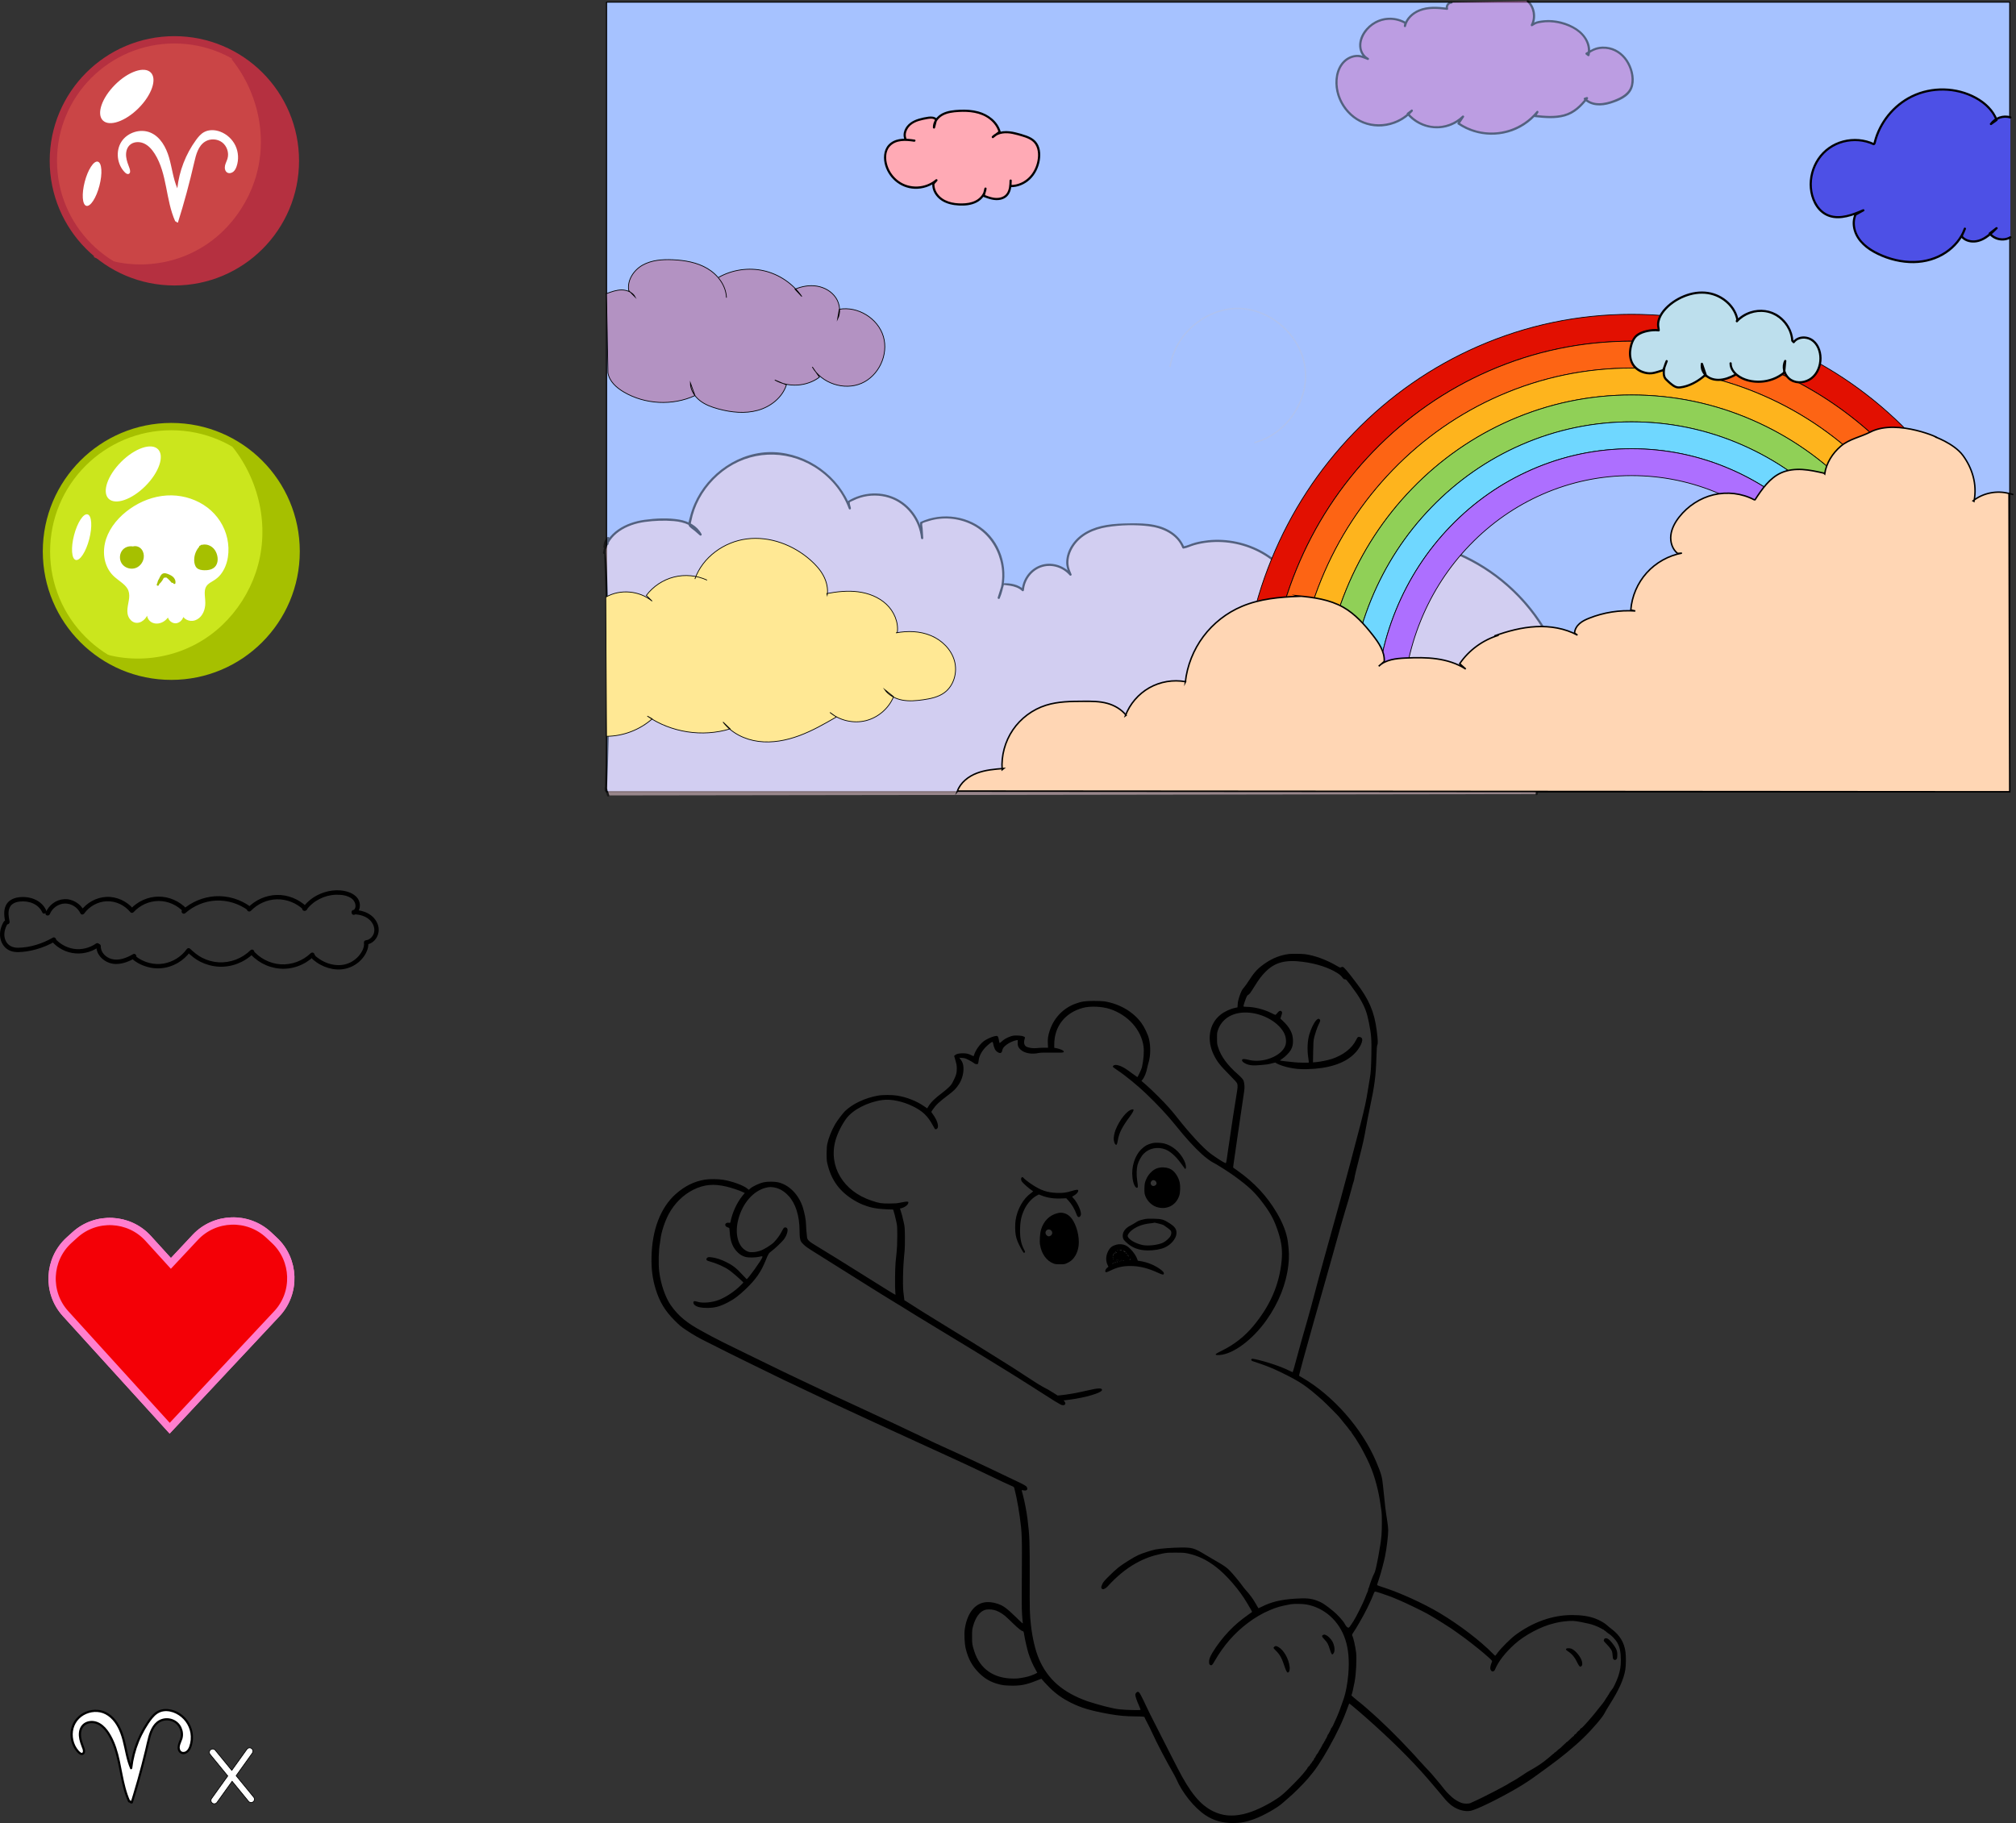<?xml version="1.0" encoding="UTF-8"?><svg id="Layer_15" xmlns="http://www.w3.org/2000/svg" width="2757.02" height="2493.56" viewBox="0 0 2757.02 2493.56"><rect x="0" y="0" width="2757.02" height="2493.56" fill="#333333" stroke="none"/><defs><style>.cls-1,.cls-2,.cls-3,.cls-4,.cls-5,.cls-6,.cls-7,.cls-8,.cls-9,.cls-10,.cls-11,.cls-12,.cls-13,.cls-14,.cls-15,.cls-16{stroke-miterlimit:10;}.cls-1,.cls-5,.cls-6,.cls-7,.cls-8,.cls-9,.cls-10,.cls-11,.cls-12,.cls-13,.cls-14,.cls-15,.cls-16{stroke:#000;}.cls-17,.cls-8{fill:#fff;}.cls-18{fill:#fedae4;}.cls-19{fill:#ffaab5;}.cls-20{fill:#b53040;}.cls-21{fill:#b7c2e1;}.cls-22{fill:#a6c000;}.cls-23{fill:#bddfed;}.cls-24{fill:#d277c5;}.cls-25{fill:#4d50e6;}.cls-2{fill:#cbe61d;stroke:#a6c000;}.cls-2,.cls-3,.cls-4{stroke-width:10px;}.cls-3{fill:#ca4546;stroke:#b53040;}.cls-4{fill:#f40006;stroke:#ff7fce;}.cls-5{fill:#ffd6b4;stroke-width:2px;}.cls-6{fill:#feb41d;}.cls-7{fill:#90d057;}.cls-9{fill:#ffe894;}.cls-10{fill:#fd6414;}.cls-11{fill:#e21001;}.cls-12{fill:#ad6fff;}.cls-13{fill:#a6c2ff;}.cls-14{fill:#b392c2;}.cls-15{fill:#6fd7ff;}.cls-16{fill:none;}.cls-26{opacity:.5;}</style></defs><circle class="cls-3" cx="238.46" cy="219.96" r="165.5"/><path class="cls-20" d="m129.91,350.72c46.01,19.72,101.36,15.64,144.62-9.59s73.71-70.71,81.61-119.93c7.9-49.23-6.51-101.3-37.64-140.32,50.91,27.85,84.41,84.61,84.07,142.42-.35,57.81-34.53,114.26-85.77,141.65-51.24,27.39-117.41,24.58-166.03-7.05"/><path class="cls-20" d="m129.15,352.02c28.05,11.98,59.27,15.31,89.34,10.53,29.3-4.65,56.97-17.18,79.67-36.28,21.47-18.06,38.26-41.49,48.9-67.41,11.18-27.25,14.97-57.11,11.37-86.32-3.7-30.01-14.79-59.09-32.2-83.83-2.13-3.03-4.36-5.99-6.67-8.88l-1.82,2.36c14.55,7.99,27.71,18.33,39.04,30.44,11.27,12.05,20.69,25.8,27.94,40.62,7.26,14.84,12.29,30.8,14.72,47.15,2.42,16.27,2.12,32.92-.85,49.09-2.97,16.24-8.5,31.99-16.2,46.59-7.69,14.58-17.51,28.02-29.12,39.72-11.71,11.8-25.21,21.79-40.03,29.32-15.49,7.87-32.32,12.99-49.5,15.45-17.27,2.47-35.01,2.2-52.2-.75-17.09-2.93-33.75-8.49-49.04-16.7-3.75-2.01-7.41-4.19-10.99-6.5-1.62-1.05-3.13,1.54-1.51,2.59,14.83,9.62,31.31,16.64,48.46,20.92,17.19,4.29,35.07,5.89,52.74,4.73,17.74-1.16,35.32-5.04,51.78-11.78,15.83-6.48,30.47-15.54,43.4-26.74,12.7-11,23.68-23.98,32.56-38.24,8.86-14.23,15.65-29.81,19.92-46.03,4.26-16.21,6-33.1,4.86-49.83-1.14-16.82-5.04-33.43-11.32-49.07-6.28-15.61-14.85-30.23-25.39-43.34-10.54-13.1-23.08-24.61-37.13-33.86-3.45-2.27-6.99-4.4-10.61-6.38-1.58-.87-2.84,1.07-1.82,2.36,18.57,23.33,31.11,51.33,36.46,80.64,5.2,28.51,3.32,58.11-6.02,85.58-8.88,26.11-24.15,50.05-44.12,69.08-20.92,19.94-46.88,33.86-75.06,40.29-28.97,6.61-59.8,5.4-87.95-4.24-3.4-1.17-6.77-2.45-10.08-3.86-1.76-.75-3.29,1.83-1.51,2.59h0Z"/><ellipse class="cls-17" cx="125.92" cy="251.32" rx="31.21" ry="10.4" transform="translate(-148.95 310.17) rotate(-75.47)"/><ellipse class="cls-17" cx="173.41" cy="131.94" rx="46.34" ry="22.7" transform="translate(-42.51 161.26) rotate(-45)"/><path class="cls-17" d="m239.66,302.77c-13.3-29.51-10.75-65.12-28.07-92.46-3.75-5.92-8.59-11.46-15.01-14.26s-14.66-2.26-19.57,2.74c-3.91,3.98-5.08,10-4.49,15.55s2.73,10.78,4.67,16.01c.99,2.69,1.41,6.61-1.29,7.56-1.78.62-3.63-.67-4.97-2-10.84-10.68-13.14-29.09-4.97-41.93s26.09-18.55,40.05-12.49c13.35,5.79,21.09,19.96,25.17,33.93,4.08,13.97,5.54,28.75,11.32,42.11,2.6-23.7,11.49-46.68,25.51-65.96,3.07-4.22,6.5-8.37,11.08-10.88,6.64-3.64,14.92-3.28,22.01-.63,9.08,3.39,16.74,10.42,20.88,19.18,4.15,8.76,4.73,19.14,1.6,28.31-.95,2.78-2.29,5.54-4.57,7.39-2.28,1.85-5.66,2.58-8.2,1.11-3.04-1.76-3.82-5.91-3.12-9.36.71-3.44,2.52-6.56,3.48-9.94,2.25-7.93-.84-17.1-7.43-22.06-6.59-4.96-16.25-5.38-23.25-1.02-9.36,5.84-12.43,17.78-14.89,28.53-6.33,27.68-13.76,55.11-22.27,82.2-.96.14-1.98-.45-2.34-1.36"/><circle class="cls-2" cx="234.25" cy="754.2" r="170.73"/><path class="cls-22" d="m124.43,889.09c47.46,20.35,104.56,16.14,149.2-9.89,44.63-26.03,76.04-72.94,84.19-123.73,8.15-50.78-6.71-104.51-38.83-144.75,52.52,28.73,87.08,87.28,86.72,146.92-.36,59.64-35.62,117.87-88.49,146.13-52.86,28.26-121.12,25.36-171.28-7.28"/><path class="cls-22" d="m123.86,890.06c28.83,12.31,60.94,15.73,91.84,10.82,30.15-4.79,58.64-17.66,82.01-37.32,22.09-18.58,39.39-42.68,50.33-69.36,11.52-28.08,15.43-58.83,11.71-88.94-3.81-30.88-15.25-60.81-33.16-86.27-2.18-3.1-4.46-6.12-6.81-9.08l-1.36,1.77c15.04,8.26,28.65,18.95,40.36,31.47,11.65,12.46,21.39,26.67,28.89,41.99,7.51,15.35,12.71,31.84,15.23,48.74,2.51,16.86,2.2,34.11-.87,50.87-3.08,16.79-8.8,33.07-16.76,48.16-7.95,15.07-18.1,28.96-30.1,41.06-12.1,12.2-26.06,22.53-41.38,30.31-16.01,8.13-33.4,13.44-51.16,15.98-17.9,2.56-36.26,2.29-54.08-.77-17.67-3.03-34.89-8.79-50.7-17.27-3.87-2.08-7.65-4.32-11.33-6.71-1.22-.79-2.35,1.16-1.14,1.94,15.28,9.91,32.23,17.13,49.89,21.54,17.69,4.42,36.1,6.06,54.3,4.87,18.26-1.19,36.36-5.2,53.31-12.13,16.26-6.65,31.31-15.97,44.59-27.47,13.07-11.32,24.38-24.68,33.52-39.36,9.13-14.65,16.11-30.68,20.5-47.38,4.39-16.69,6.17-34.07,5-51.3-1.18-17.32-5.19-34.41-11.67-50.51-6.45-16.03-15.26-31.06-26.09-44.52-10.85-13.49-23.76-25.34-38.22-34.87-3.56-2.34-7.21-4.54-10.95-6.59-1.18-.65-2.13.8-1.36,1.77,19.2,24.13,32.19,53.06,37.73,83.38,5.38,29.49,3.45,60.1-6.21,88.51-9.19,27.01-24.97,51.76-45.62,71.45-21.63,20.62-48.48,35.02-77.62,41.67-29.95,6.84-61.84,5.6-90.96-4.38-3.55-1.21-7.05-2.56-10.49-4.03-1.32-.56-2.46,1.38-1.14,1.94h0Z"/><ellipse class="cls-17" cx="111.66" cy="734.67" rx="32.2" ry="10.73" transform="translate(-627.53 658.49) rotate(-75.47)"/><ellipse class="cls-17" cx="182.27" cy="648.26" rx="47.81" ry="23.41" transform="translate(-405.01 318.75) rotate(-45)"/><path class="cls-17" d="m203.27,834.23c-1.66,4.05-3.38,8.18-6.32,11.43s-7.38,5.48-11.67,4.61c-5.05-1.02-8.47-6.06-9.33-11.14s.28-10.26,1.25-15.32,1.75-10.37.23-15.29c-3.03-9.76-13.68-14.56-21.05-21.65-11.1-10.67-14.8-27.62-11.64-42.69,3.16-15.07,12.41-28.34,23.75-38.76,16.94-15.57,39.24-25.59,62.23-26.31s46.44,8.28,61.93,25.29c15.49,17.01,22.25,41.99,15.99,64.13-2.46,8.71-7.05,17.14-14.4,22.43-4.59,3.3-10.31,5.48-13.34,10.26-3.75,5.91-2.08,13.54-1.68,20.53.33,5.73-.35,11.67-3.1,16.71s-7.85,9.02-13.58,9.37-11.73-3.63-12.69-9.29c.77,5.82-3.67,12.1-9.53,12.5-5.86.39-11.26-6.23-9.02-11.66-2.32,4.49-5.8,8.54-10.39,10.65-4.59,2.11-10.38,1.96-14.36-1.15-3.98-3.11-5.41-9.38-2.48-13.5"/><path class="cls-17" d="m201.83,833.83c-1.67,4.05-3.42,8.34-6.6,11.47-2.81,2.76-7.01,4.6-10.9,3.14-3.47-1.3-5.7-4.86-6.61-8.3-1.27-4.82-.21-9.96.71-14.74s1.77-9.3,1.15-14c-.52-3.93-2.19-7.44-4.66-10.52-4.67-5.82-11.4-9.46-16.83-14.47-11.85-10.92-15.21-28.55-11.45-43.81,4.08-16.56,15.43-30.52,28.57-40.96,13.46-10.69,29.81-18.04,46.88-20.33,16.59-2.22,33.79.61,48.67,8.3,14.74,7.61,26.63,19.85,33.17,35.16,6.35,14.87,7.56,32.2,1.92,47.48-2.87,7.76-7.66,14.56-14.74,18.98-3.34,2.09-6.96,3.94-9.68,6.86-2.82,3.03-4.09,6.89-4.37,10.96-.29,4.31.44,8.6.66,12.9.24,4.52-.14,9.13-1.8,13.37-2.73,7.02-10.45,13.28-18.24,10.19-3.22-1.28-5.74-3.95-6.39-7.39-.31-1.64-3.14-1.29-2.95.4.57,4.89-2.83,10.77-8.19,11-4.86.21-9.21-5.11-7.41-9.77.61-1.59-1.96-2.65-2.74-1.16-3.31,6.3-9.24,12-16.88,11.25-3.36-.33-6.46-2.09-8.05-5.12-1.43-2.73-1.47-6.05.28-8.63,1.09-1.6-1.51-3.1-2.59-1.51-3.55,5.22-1.39,12.59,3.63,16,5.77,3.91,13.61,2.54,18.89-1.5,3.1-2.38,5.5-5.53,7.31-8.97-.91-.39-1.83-.77-2.74-1.16-2.45,6.36,3.44,13.58,9.98,13.57,7.03-.01,12.28-7.35,11.51-14.01-.98.13-1.96.27-2.95.4,1.52,8.04,10.81,12.09,18.16,9.62,8.72-2.94,13.17-11.66,14.04-20.33.47-4.65-.18-9.23-.49-13.87-.29-4.34-.25-8.96,2.28-12.7,2.33-3.45,6.29-5.41,9.74-7.53,3.67-2.26,6.93-4.96,9.62-8.34,10.71-13.52,12.64-32.78,9.07-49.19-3.68-16.91-13.44-31.97-27.2-42.42-13.89-10.56-31.35-16.26-48.75-16.6-18.13-.35-36.15,5.2-51.51,14.68-15.03,9.28-28.63,22.61-35.92,38.9-6.92,15.45-7.54,34.07,1.54,48.84,2.15,3.49,4.81,6.64,7.9,9.34,2.99,2.61,6.24,4.89,9.34,7.37s5.89,4.94,7.9,8.18c2.46,3.96,2.94,8.44,2.49,13.02-.93,9.33-5.31,19.72.61,28.32,2.29,3.33,5.83,5.7,9.96,5.71,4.29.01,8.36-2.39,11.11-5.56,2.97-3.43,4.72-7.63,6.42-11.78.73-1.78-2.17-2.56-2.89-.8h0Z"/><path class="cls-22" d="m185.49,750.23c-5.24-2.92-12.41-1.76-16.47,2.65-4.33,4.7-4.63,12.54-.82,17.67,3.81,5.13,11.23,7.14,17.19,4.81,5.96-2.33,10.02-8.69,9.84-15.08-.09-3.2-1.2-6.44-3.42-8.75s-5.59-3.58-8.73-2.91"/><path class="cls-22" d="m186.24,748.94c-5.91-3.18-13.87-2.06-18.41,3.01-4.51,5.04-5.06,13.13-1.34,18.78,3.67,5.57,10.86,8.13,17.3,6.69,6.74-1.51,11.82-7.69,12.76-14.41.57-4.06-.34-8.37-2.91-11.62s-6.81-4.99-10.96-4.21c-1.89.36-1.09,3.25.8,2.89,6.69-1.26,10.62,5.93,10.21,11.66-.38,5.4-4.17,10.69-9.36,12.42-5.02,1.67-10.93.15-14.42-3.85-3.47-3.97-3.78-10.24-1.09-14.69,3.19-5.28,10.56-6.95,15.9-4.08,1.7.91,3.22-1.68,1.51-2.59h0Z"/><path class="cls-22" d="m275.97,746.49c-6.52,5.44-9.91,14.39-8.63,22.78.39,2.57,1.28,5.21,3.27,6.88,2.05,1.72,4.89,2.09,7.56,2.24,5.45.3,11.58-.37,15.1-4.54,2.47-2.92,3.11-7.01,2.76-10.81-.49-5.33-2.91-10.63-7.17-13.86s-10.48-4.04-15.08-1.31"/><path class="cls-22" d="m274.91,745.43c-5.45,4.62-8.77,11.44-9.27,18.55-.25,3.5.12,7.39,1.78,10.53,1.9,3.58,5.51,4.91,9.34,5.28,6.6.64,14.71-.18,18.62-6.28,3.93-6.12,2.44-15.17-1.4-20.96-4.48-6.75-13.57-10.18-20.97-5.97-1.68.96-.17,3.55,1.51,2.59,5.4-3.08,12.13-.94,15.93,3.63,3.77,4.54,5.54,12.08,3.16,17.65-2.46,5.76-9.17,6.69-14.72,6.48-2.94-.11-6.39-.39-8.29-2.95-1.8-2.44-2.1-5.94-2.03-8.86.17-6.75,3.31-13.2,8.45-17.56,1.47-1.25-.66-3.36-2.12-2.12h0Z"/><path class="cls-22" d="m217.28,800.1c.97-2.91,2.12-5.74,3.49-8.48,1.12-2.24,2.26-5.11,5.27-4.51,2.6.52,5.49,1.8,7.64,3.35,1.98,1.43,3.72,3.87,3.29,6.43l2.74-.36c-1.5-2.48-3.07-5.05-5.34-6.9-2.31-1.88-5.24-2.89-8.23-2.69-5.88.39-10.38,5.05-10.91,10.85-.13,1.37,1.68,1.87,2.56,1.06,1.55-1.43,2.92-3.04,4.1-4.78.59-.87,1.12-1.78,1.58-2.72.41-.82.7-1.99,1.33-2.68.66-.72,1.66.31,2.23.76.9.71,1.78,1.45,2.63,2.23,1.75,1.59,3.37,3.31,4.88,5.14,1.23,1.49,3.34-.64,2.12-2.12-1.72-2.08-3.6-4.03-5.64-5.81-1.77-1.54-4.17-4.09-6.76-3.34-2.27.66-2.89,3.49-3.9,5.3-1.24,2.23-2.82,4.19-4.69,5.92l2.56,1.06c.41-4.42,4.2-7.88,8.62-7.87,5.1,0,7.9,4.2,10.27,8.13.61,1.02,2.52.97,2.74-.36.57-3.39-.88-6.67-3.46-8.88-1.36-1.17-2.91-2.06-4.55-2.78-1.6-.7-3.29-1.45-5.01-1.81s-3.47-.27-4.95.74c-1.33.9-2.2,2.29-2.95,3.68-1.83,3.41-3.33,7.01-4.55,10.68-.61,1.84,2.28,2.62,2.89.8h0Z"/><path d="m63.12,1245.05c-6.61-14.48-23.39-19.89-38.26-17.66-7.01,1.05-13.76,4.4-16.87,11.08-3.5,7.51-2.18,15.67-.66,23.5.7-1.23,1.4-2.46,2.1-3.69-.73.24-1.47.46-2.19.73-1.7.62-2.32,1.86-3.12,3.4-1.9,3.64-3.26,7.55-3.83,11.62-1.01,7.23.64,14.54,5.27,20.27,4.93,6.1,12.33,8.18,19.93,7.98,8.05-.21,16.2-1.66,23.95-3.8,9-2.48,17.68-6.14,25.78-10.77l-4.41-1.79c.78,2.24,1.68,3.56,3.46,5.23,2.19,2.05,4.59,3.91,7.12,5.52,5.18,3.31,11.08,5.66,17.13,6.76,12.52,2.26,25.61-.6,36.07-7.84h-3.03c.59.35,1.18.7,1.77,1.05-.5-.86-.99-1.73-1.49-2.59-.35,10.81,7.99,19.68,17.8,22.99,11.94,4.03,24.99-.76,35.34-6.77-1.5-.86-3.01-1.73-4.51-2.59.11.86.17,1.74.34,2.59.4,2.08,1.84,2.93,3.49,4.11,3.39,2.44,7.08,4.41,10.94,5.99,7.84,3.22,16.51,4.66,24.97,3.98,16.15-1.31,30.86-9.94,40.28-23.05-1.57.2-3.14.4-4.71.61,5.65,5.28,11.31,10.13,18.3,13.61,7.81,3.88,16.32,6.19,25.03,6.68,17.6.99,35.19-5.98,47.72-18.28l-5.01-1.32c.9,3.4,3.82,5.69,6.44,7.91,3.1,2.64,6.45,4.99,10.02,6.96,7.41,4.09,15.59,6.6,24.02,7.37,17.18,1.58,34.59-4.95,46.95-16.86-1.57-.2-3.14-.4-4.71-.61,1.07,2.13,1.81,3.68,3.67,5.26,3.03,2.57,6.3,4.87,9.79,6.77,6.85,3.73,14.43,6.07,22.22,6.57,14.7.94,29.02-5.78,37.5-17.86,3.96-5.65,6.91-12.93,5.82-19.87-.96,1.27-1.93,2.53-2.89,3.8,13.1-1.58,20.39-15.6,15.96-27.66-5.02-13.67-19.15-19.6-32.85-19.83-1.57-.03-3.07,1.4-3,3l.04.8c.11,2.3,2.46,3.7,4.51,2.59,5.91-3.2,7.91-10.42,6.37-16.67-1.78-7.24-8.4-11.81-15.09-14.11-14.15-4.86-30.65-2.18-43.61,4.79-7.56,4.07-14.03,9.79-19.11,16.69-2.19,2.97,2.28,5.57,4.71,3.64l.93-.74c1.25-1,1.07-3.21,0-4.24-10.9-10.53-25.89-16.62-41.09-16.21-14.92.39-29.35,6.89-39.68,17.63,1.67.97,3.34,1.95,5.01,2.92l.38-.92c.54-1.31-.4-2.66-1.38-3.39-13.81-10.22-31.24-15.52-48.42-14.45-16.69,1.04-32.6,7.79-45.1,18.86l4.24,4.24,1.78-1.72c1.19-1.15,1.1-3.08,0-4.24-9.89-10.49-24.09-16.76-38.55-16.65-14.47.11-28.57,6.49-38.34,17.13h4.24c-8.94-10.94-23.21-17.47-37.37-16.71-14.06.76-27.01,8.15-35.14,19.58h5.18c-4.86-10.24-16.14-17.2-27.54-16.49-11.36.71-21.19,8.27-25.34,18.75-1.42,3.59,4.38,5.15,5.79,1.6,3.21-8.11,11.54-14.09,20.29-14.38,9.22-.3,17.72,5.32,21.62,13.55,1.05,2.22,4,1.66,5.18,0,6.99-9.84,18.66-16.23,30.74-16.64,12.49-.43,24.49,5.36,32.34,14.98,1,1.22,3.23,1.1,4.24,0,8.73-9.51,21.14-15.28,34.1-15.37,12.95-.09,25.46,5.51,34.31,14.89v-4.24l-1.78,1.72c-2.8,2.71,1.37,6.79,4.24,4.24,11.47-10.16,26.36-16.39,41.69-17.15,15.97-.8,31.72,4.19,44.55,13.68l-1.38-3.39-.38.92c-1.18,2.86,3.07,4.94,5.01,2.92,9.24-9.61,22.07-15.52,35.44-15.87,13.65-.36,27.05,5,36.85,14.46v-4.24l-.93.74c1.57,1.21,3.14,2.42,4.71,3.64,9.28-12.61,24.68-20.38,40.28-20.86,7.46-.23,16.39.79,22.35,5.73,4.65,3.85,7.06,12.73.6,16.22,1.5.86,3.01,1.73,4.51,2.59l-.04-.8-3,3c10.45.17,21.61,3.97,26.44,13.98,2.01,4.17,2.47,9.15.54,13.43-1.82,4.03-5.57,7.53-10.09,8.08-2.09.25-3.22,1.71-2.89,3.8.95,6.05-3.39,13.5-7.46,18.05-5.05,5.65-11.77,9.68-19.18,11.33-8.27,1.83-17.02.62-24.83-2.5-4.1-1.63-8-3.87-11.54-6.5-1.26-.94-2.83-1.95-3.68-3.19-.55-.8-.91-1.82-1.35-2.69-.89-1.77-3.4-1.87-4.71-.61-11,10.59-26.23,16.25-41.49,15.2-7.35-.51-14.62-2.65-21.13-6.07-3.27-1.72-6.41-3.73-9.26-6.08-1.47-1.21-2.88-2.5-4.22-3.86-.11-.11-1.66-2.01-.95-.61-.19-.38-.24-.9-.35-1.31-.59-2.2-3.42-2.89-5.01-1.32-11.46,11.26-27.41,17.43-43.48,16.52-7.89-.44-15.72-2.63-22.74-6.24-6.24-3.21-11.26-7.55-16.34-12.29-1.51-1.41-3.57-.98-4.71.61-7.42,10.34-18.9,17.43-31.42,19.62-13.21,2.31-27.44-1.48-37.95-9.74.29.71.59,1.41.88,2.12l-.34-2.59c-.28-2.17-2.35-3.85-4.51-2.59-8.62,5.01-19.24,9.32-29.32,6.59-7.92-2.14-15.06-9.02-14.79-17.63.03-1.05-.6-2.06-1.49-2.59-.59-.35-1.18-.7-1.77-1.05-.87-.52-2.17-.59-3.03,0-8.98,6.21-20.19,9.13-31.04,7.3-5.19-.88-10.16-2.68-14.7-5.36-2.27-1.34-4.42-2.87-6.4-4.62-.51-.46-1.02-.93-1.51-1.41-.17-.16-1.54-1.54-.72-.29-.31-.47-.42-1.19-.6-1.72-.64-1.82-2.63-2.81-4.41-1.79-14.15,8.09-30.74,13.49-47.15,13.76-7.7.13-14.33-2.77-17.52-10.13-3.24-7.49-1.09-15.89,2.84-22.65l-1.79,1.38,2.44-.81c1.63-.54,2.42-2.02,2.1-3.69-1.2-6.23-2.62-13.22.22-19.23,2.56-5.42,8.35-7.46,13.95-8.06,12.26-1.33,25.28,3.22,30.65,15,1.6,3.51,6.77.46,5.18-3.03h0Z"/><path class="cls-4" d="m378.59,1796.91l-41.76,44.64-104.78,111.93-103.12-113.51-39.33-43.29c-26.25-28.91-24.09-74.04,4.81-100.34l8-7.24c28.91-26.3,74.04-24.14,100.29,4.81l31.02,34.12,33.31-35.6c26.7-28.5,71.83-29.98,100.38-3.28l7.87,7.37c28.55,26.7,30.03,71.84,3.33,100.38Z"/><path class="cls-4" d="m378.59,1796.91l-41.76,44.64-104.78,111.93-103.12-113.51-39.33-43.29c-26.25-28.91-24.09-74.04,4.81-100.34l8-7.24c28.91-26.3,74.04-24.14,100.29,4.81l31.02,34.12,33.31-35.6c26.7-28.5,71.83-29.98,100.38-3.28l7.87,7.37c28.55,26.7,30.03,71.84,3.33,100.38Z"/><path class="cls-17" d="m176.55,2463.74c-13.3-29.51-10.75-65.12-28.07-92.46-3.75-5.92-8.59-11.46-15.01-14.26s-14.66-2.26-19.57,2.74c-3.91,3.98-5.08,10-4.49,15.55.6,5.54,2.73,10.78,4.67,16.01.99,2.69,1.41,6.61-1.29,7.56-1.78.62-3.63-.67-4.97-2-10.84-10.68-13.14-29.09-4.97-41.93,8.17-12.84,26.09-18.55,40.05-12.49,13.35,5.79,21.09,19.96,25.17,33.93,4.08,13.97,5.54,28.75,11.32,42.11,2.6-23.7,11.49-46.68,25.51-65.96,3.07-4.22,6.5-8.37,11.08-10.88,6.64-3.64,14.92-3.28,22.01-.63,9.08,3.39,16.74,10.42,20.88,19.18,4.15,8.76,4.73,19.14,1.6,28.31-.95,2.78-2.29,5.54-4.57,7.39-2.28,1.85-5.66,2.58-8.2,1.11-3.04-1.76-3.82-5.91-3.12-9.36.71-3.44,2.52-6.56,3.48-9.94,2.25-7.93-.84-17.1-7.43-22.06-6.59-4.96-16.25-5.38-23.25-1.02-9.36,5.84-12.43,17.78-14.89,28.53-6.33,27.68-13.76,55.11-22.27,82.2-.96.14-1.98-.45-2.34-1.36"/><path d="m177.85,2462.99c-10.28-22.96-10.86-48.7-18.78-72.38-1.93-5.79-4.31-11.45-7.31-16.77-2.95-5.23-6.51-10.35-11.21-14.17s-10.06-6.07-15.98-5.82c-5.56.23-10.79,2.74-13.83,7.51-3.3,5.18-3.47,11.7-2.26,17.54.72,3.49,1.94,6.86,3.18,10.19.79,2.12,2.33,5.04,1.51,7.38-1.06,3.02-4.76-1.08-5.75-2.19-1.78-2.02-3.26-4.29-4.46-6.7-2.4-4.82-3.58-10.24-3.51-15.62.14-10.76,5.62-20.54,14.97-25.96,8.97-5.2,20.42-6.13,29.73-1.3,10.15,5.27,16.55,15.59,20.45,26,4.75,12.69,6.16,26.31,10.09,39.24.96,3.16,2.09,6.27,3.39,9.31.66,1.53,2.65.52,2.8-.76,1.38-12.43,4.53-24.65,9.21-36.24,2.37-5.87,5.18-11.57,8.35-17.05,3.05-5.28,6.4-10.51,10.29-15.22,3.93-4.76,8.73-8.43,14.99-9.29,5.79-.8,11.82.56,17.01,3.15,10.39,5.17,17.81,15.07,19.74,26.52,1.03,6.1.46,12.51-1.65,18.32-.95,2.61-2.4,5.35-4.9,6.75-2.23,1.25-5.23,1.25-6.85-.96-3.56-4.88.96-11.36,2.37-16.14,1.51-5.14.91-10.69-1.28-15.54-4.61-10.18-16.61-15.06-27.13-11.5-10.49,3.55-15.38,14.1-18.14,24.02-1.65,5.93-2.87,11.97-4.3,17.95-1.67,6.98-3.41,13.95-5.22,20.9-3.58,13.74-7.43,27.41-11.56,40.99-1,3.28-2.01,6.55-3.03,9.82l1.45-1.1c-.57.04-.79-.11-1.04-.61-.85-1.74-3.43-.22-2.59,1.51.67,1.38,2.11,2.2,3.63,2.1.69-.04,1.24-.44,1.45-1.1,8.69-27.69,16.06-55.71,22.67-83.96,2.34-10.01,5.58-22.18,15.76-26.94,4.97-2.32,11.07-2.31,16.07-.09,5.01,2.23,8.68,6.66,10.25,11.88.79,2.63,1.07,5.44.7,8.17-.41,3.05-1.76,5.82-2.85,8.66-1.83,4.77-2.61,11.8,2.65,14.82,5.42,3.11,11.23-1.25,13.61-6.06,2.78-5.6,3.74-12.27,3.32-18.47-.82-12.15-7.25-23.22-17.34-30.03-9.71-6.55-23.7-9.19-33.74-1.85-5.04,3.69-8.72,8.98-12.16,14.11-3.6,5.37-6.81,10.99-9.62,16.81-5.55,11.5-9.56,23.74-11.8,36.31-.55,3.1-.99,6.22-1.34,9.35.93-.25,1.86-.5,2.8-.76-5.65-13.18-7.1-27.62-11.04-41.31-3.2-11.13-8.51-22.48-17.59-30.02-4.23-3.51-9.2-6.14-14.6-7.22-5.29-1.06-10.8-.79-15.99.64-10.58,2.93-19.46,10.6-23.1,21.05-3.6,10.33-2.03,22.44,3.95,31.58,1.55,2.38,3.43,4.81,5.69,6.55s5.57,2.3,7.39-.3c1.38-1.97,1.07-4.74.43-6.91-1-3.41-2.52-6.67-3.53-10.09-1.77-5.99-2.52-12.9.85-18.5,2.99-4.97,8.8-6.85,14.35-6.25,12.59,1.36,20.36,14.69,25.04,25.06,10.55,23.36,10.85,49.76,19.26,73.81,1.03,2.94,2.19,5.84,3.46,8.69.79,1.76,3.37.23,2.59-1.51h0Z"/><path class="cls-8" d="m346.29,2464.47c-1.94,1.59-4.83,1.3-6.42-.64l-22.43-27.41-20.68,28.87c-1.46,2.04-4.32,2.52-6.36,1.05-2.04-1.46-2.51-4.32-1.05-6.36l22.11-30.87-24.13-29.49c-1.59-1.94-1.3-4.84.64-6.42.85-.69,1.87-1.03,2.88-1.03,1.33,0,2.64.57,3.54,1.67l22.57,27.58,20.69-28.89c1.47-2.04,4.33-2.51,6.37-1.05,1.24.89,1.9,2.3,1.9,3.73,0,.92-.27,1.85-.85,2.65l-22.13,30.89,23.99,29.31c1.59,1.94,1.3,4.84-.64,6.42Z"/><rect class="cls-13" x="829.46" y="2.96" width="1919" height="1080"/><rect class="cls-16" x="829.46" y="2.96" width="1919" height="1080"/><g class="cls-26"><path class="cls-18" d="m831.78,1087.99c-1.15-3.45-2.3-6.91-3.45-10.36l.2,3.62c4.99-111.01,4.45-222.28-1.6-333.24l-.33-.17c1.46-1.43,2.91-2.86,4.37-4.29-1.36.93-2.72,1.86-4.08,2.79-.04-4.02,1.81-8.01,4.89-10.59l-5.75,20.59c2.16-16.8,15.59-30.51,31.09-37.36,15.49-6.84,32.86-7.93,49.8-8.11,9.7-.11,19.56.07,28.85,2.9,9.28,2.83,18.05,8.66,22.37,17.35l-15.1-13.2c6.72-49.95,50.55-92.43,100.68-97.6,50.13-5.17,101.7,27.48,118.48,75l-1.56-8.91c18.87-12.09,44.11-13.49,64.21-3.57,20.1,9.92,34.34,30.81,36.22,53.14l-1.29-20.89c28.75-13.88,65.87-7.91,88.82,14.28,22.95,22.19,30.17,59.09,17.27,88.29l5.75-18.32c8.84-.85,17.95,1.35,25.43,6.14l1.74,1.72c.79-14.7,11.3-28.41,25.3-32.98,14-4.57,30.57.29,39.89,11.7l-3.25-7.91c-5.15-19.43,8.09-40.02,25.73-49.67,17.64-9.65,38.55-10.8,58.65-11.06,14.2-.18,28.68.01,42.17,4.45,13.49,4.43,26.06,13.78,31.02,27.09l2.08-.33c45.95-19.25,103.56-5.79,136.22,31.84l1.38-3c56.54-36.44,127.99-48.91,193.53-33.8,65.54,15.11,124.31,57.62,159.19,115.14l.44-.32c3.5,76.01.28,152.33-9.62,227.77"/><path d="m833.23,1087.59c-1.15-3.45-2.3-6.91-3.45-10.36-.51-1.53-3.04-1.37-2.95.4l.2,3.62c.11,1.92,2.91,1.94,3,0,4-89.83,4.45-179.82,1.26-269.68-.44-12.29-.94-24.58-1.51-36.87-.3-6.36-.61-12.71-.94-19.06-.12-2.36,1.05-7.78-1.48-9.09.1.79.2,1.57.3,2.36,1.46-1.43,2.91-2.86,4.37-4.29,1.19-1.16-.38-3.34-1.82-2.36-1.36.93-2.72,1.86-4.08,2.79.75.43,1.5.86,2.26,1.3.27-3.97,1.61-6.76,4.46-9.53-.84-.49-1.67-.97-2.51-1.46-1.92,6.86-3.83,13.73-5.75,20.59l2.89.8c4.08-26.46,30.1-39.5,54.2-42.81,12.98-1.79,26.76-2.3,39.82-1.2,14.01,1.18,28.27,6.14,35.34,19.16.79-.61,1.57-1.21,2.36-1.82-4.12-3.6-8.25-7.21-12.37-10.81-3.01-2.63-2.24-2.25-1.47-6.31,1.01-5.34,2.46-10.6,4.28-15.72,7.39-20.79,21.26-39.17,38.69-52.62,36.6-28.26,85.5-30.28,124.83-6.21,21.69,13.28,38.9,33.36,47.61,57.34.66,1.83,3.23,1.1,2.89-.8-.29-1.65-2.08-6.72-1.42-8.13.13-.28,3.15-1.45,4.47-2.11,3.21-1.63,6.56-2.96,10-4.01,12.73-3.89,26.6-3.88,39.28.2,24.01,7.72,41.12,30.25,43.6,55.11.19,1.89,3.12,1.95,3,0-.28-4.51-.56-9.02-.84-13.54-.1-1.6-.95-5.02-.4-6.52.34-.93,7.11-2.8,9.31-3.46,18.73-5.71,39.61-3.94,57.27,4.46,36.6,17.42,52.41,63.04,36.67,99.98.91.39,1.83.77,2.74,1.16,1.64-5.22,3.28-10.44,4.92-15.67.13-.43.38-2.15.76-2.41-.06.04,7.43.98,8.44,1.15,5.78.93,12.07,2.96,16.3,7.13.98.97,2.46.2,2.56-1.06,1.17-14.4,11.03-27.63,25.08-31.79,13.62-4.04,28.4.98,37.54,11.58.94,1.09,3.08-.07,2.51-1.46-1.92-4.66-3.88-8.79-4.23-13.91-.58-8.43,2.14-16.71,6.6-23.78,10.21-16.19,28.06-23.97,46.36-26.92,18.33-2.95,38.58-3.46,57.01-1.16,18.71,2.34,38.22,10.92,45.69,29.47.33.82.96,1.19,1.85,1.05,4.85-.77,9.48-3.23,14.23-4.59,6.34-1.82,12.85-3.08,19.41-3.76,12.68-1.33,25.57-.61,38.04,2.02,25.1,5.29,48.15,18.2,65.16,37.46.6.68,1.96.55,2.36-.3,2.11-4.59,7.57-6.7,11.84-9.15,6.21-3.55,12.57-6.82,19.06-9.82,12.87-5.94,26.25-10.76,39.93-14.46,26.11-7.06,53.33-9.99,80.35-8.56,52.63,2.77,103.42,22.96,144.23,56.2,22.18,18.06,41.17,39.74,56.1,64.13.39.64,1.39,1.03,2.05.54l.44-.32c-.75-.43-1.5-.86-2.26-1.3,3.43,76.05.21,152.28-9.62,227.77-.25,1.91,2.75,1.89,3,0,9.83-75.49,13.05-151.72,9.62-227.77-.05-1.03-1.28-2.01-2.26-1.3l-.44.32c.68.18,1.37.36,2.05.54-27.37-44.73-68.54-80.46-116.62-101.42-50.62-22.06-107.63-26.38-161.21-13.33-15.41,3.75-30.48,8.94-44.93,15.47-7.17,3.24-14.18,6.81-21.01,10.71-4.99,2.85-10.47,4.89-12.92,10.22.79-.1,1.57-.2,2.36-.3-17.32-19.61-40.93-32.83-66.49-38.23-12.73-2.69-25.89-3.47-38.83-2.12-5.92.62-11.79,1.65-17.55,3.15-5.65,1.47-11.17,4.41-16.89,5.32.62.35,1.23.7,1.85,1.05-6.94-17.23-23.59-27.01-41.2-30.51-10.99-2.19-22.28-2.27-33.44-2.13-10.61.14-21.26.52-31.75,2.24-18.78,3.07-36.9,11.13-47.65,27.5-4.54,6.92-7.48,15.02-7.6,23.35-.1,6.48,2.02,11.62,4.42,17.46l2.51-1.46c-10.21-11.83-27.27-17.11-42.21-11.78-14.53,5.18-24.31,18.94-25.54,34.12l2.56-1.06c-7.1-7-18.64-8.97-28.23-8.3-.69.05-1.24.44-1.45,1.1-1.92,6.11-3.83,12.21-5.75,18.32-.5,1.59,2.07,2.74,2.74,1.16,12.82-30.08,6.21-67.18-17.5-90.11-23.71-22.92-61-28.34-90.64-14.51-.44.21-.77.81-.74,1.3.43,6.96.86,13.93,1.29,20.89h3c-2.2-22.01-14.99-42.37-34.49-53.13-21.19-11.69-47.77-10.34-68.2,2.27-.61.38-.81,1.02-.69,1.69.52,2.97,1.04,5.94,1.56,8.91l2.89-.8c-15.81-43.51-59-74.72-105.25-76.55-46.56-1.85-90.54,28.76-108.85,70.96-2.45,5.66-4.46,11.5-5.93,17.49-.75,3.07-3.15,9.3-1.57,12.23,1.36,2.51,5.83,5.1,7.94,6.95,2.36,2.06,4.72,4.13,7.08,6.19,1.26,1.1,3.2-.27,2.36-1.82-6.18-11.38-17.89-17.52-30.33-19.7-15.38-2.69-32.41-1.82-47.83.29-25.18,3.45-52.44,17.41-56.69,44.98-.29,1.86,2.36,2.71,2.89.8,1.92-6.86,3.83-13.73,5.75-20.59.41-1.46-1.44-2.5-2.51-1.46-3.38,3.29-5.02,6.96-5.33,11.65-.07,1.1,1.34,1.92,2.26,1.3,1.36-.93,2.72-1.86,4.08-2.79-.61-.79-1.21-1.57-1.82-2.36-1.46,1.43-2.91,2.86-4.37,4.29-.66.65-.55,1.91.3,2.36.51.27.31,12.68.38,14.12.3,5.93.58,11.86.84,17.79.47,10.59.9,21.19,1.27,31.79.76,21.62,1.31,43.24,1.65,64.87.68,43.26.53,86.53-.46,129.78-.56,24.59-1.41,49.18-2.5,73.76h3l-.2-3.62c-.98.13-1.96.27-2.95.4,1.15,3.45,2.3,6.91,3.45,10.36.61,1.82,3.51,1.04,2.89-.8h0Z"/></g><path class="cls-1" d="m2617.54,974.36h-36.77c0-48.6-9.21-95.76-27.39-140.17-17.57-42.93-42.72-81.48-74.76-114.6-32.08-33.16-69.46-59.2-111.09-77.4-43.16-18.87-88.99-28.43-136.24-28.43s-93.09,9.57-136.24,28.43c-41.63,18.2-79.01,44.24-111.09,77.4-32.04,33.12-57.19,71.67-74.76,114.6-18.17,44.41-27.39,91.57-27.39,140.17h-36.77c0-53.4,10.14-105.24,30.13-154.1,19.35-47.27,47.06-89.75,82.36-126.24,35.43-36.62,76.74-65.4,122.79-85.53,47.83-20.91,98.62-31.51,150.97-31.51s103.14,10.6,150.97,31.51c46.05,20.13,87.36,48.91,122.79,85.53,35.31,36.49,63.02,78.97,82.36,126.24,19.99,48.85,30.13,100.7,30.13,154.1Z"/><path class="cls-11" d="m2733.58,915.8c.05-26.91,1.99-55.01,11.09-80.53.43-1.21.92-2.36,1.44-3.49-6.06-22.79-13.58-45.22-22.59-67.22-26.46-64.67-64.41-122.81-112.78-172.81-48.83-50.47-105.88-90.18-169.58-118.02-66.52-29.08-137.14-43.83-209.89-43.83s-143.37,14.75-209.89,43.83c-63.7,27.85-120.75,67.56-169.58,118.02-48.37,50-86.32,108.14-112.78,172.81-27.26,66.62-41.08,137.21-41.08,209.8h36.77c0-67.79,12.9-133.7,38.34-195.87,24.68-60.32,60.07-114.54,105.18-161.17,45.48-47.01,98.6-83.98,157.88-109.9,61.85-27.04,127.51-40.75,195.16-40.75s133.31,13.71,195.16,40.75c59.28,25.92,112.4,62.89,157.88,109.9,45.11,46.62,80.49,100.85,105.18,161.17,25.44,62.18,38.34,128.08,38.34,195.88h7.44c-.56-19.52-1.75-39.02-1.71-58.56Z"/><path class="cls-10" d="m2727.85,974.36h-36.77c0-63-11.98-124.21-35.61-181.95-22.9-55.97-55.73-106.28-97.57-149.52-42.13-43.54-91.31-77.79-146.18-101.77-57.18-25-117.88-37.67-180.43-37.67s-123.25,12.67-180.43,37.67c-54.87,23.99-104.05,58.23-146.18,101.77-41.84,43.25-74.67,93.55-97.57,149.52-23.63,57.74-35.61,118.95-35.61,181.95h-36.77c0-67.79,12.9-133.7,38.34-195.87,24.68-60.32,60.07-114.54,105.18-161.17,45.48-47.01,98.6-83.98,157.88-109.9,61.85-27.04,127.51-40.75,195.16-40.75s133.31,13.71,195.16,40.75c59.28,25.92,112.4,62.89,157.88,109.9,45.11,46.62,80.49,100.85,105.18,161.17,25.44,62.18,38.35,128.08,38.35,195.87Z"/><path class="cls-6" d="m2691.08,974.36h-36.77c0-58.2-11.06-114.73-32.87-168.02-21.12-51.62-51.39-98.01-89.97-137.88-38.78-40.08-84.03-71.59-134.49-93.65-52.5-22.95-108.25-34.59-165.7-34.59s-113.2,11.64-165.7,34.59c-50.46,22.06-95.71,53.57-134.49,93.65-38.57,39.87-68.84,86.26-89.97,137.88-21.81,53.29-32.87,109.83-32.87,168.02h-36.77c0-63,11.98-124.21,35.61-181.95,22.9-55.97,55.73-106.28,97.57-149.52,42.13-43.54,91.31-77.79,146.18-101.77,57.18-25,117.88-37.67,180.43-37.67s123.25,12.67,180.43,37.67c54.87,23.99,104.05,58.23,146.18,101.77,41.84,43.25,74.67,93.55,97.57,149.52,23.63,57.74,35.61,118.95,35.61,181.95Z"/><path class="cls-7" d="m2654.31,974.36h-36.77c0-53.4-10.14-105.24-30.13-154.1-19.34-47.27-47.06-89.75-82.36-126.24-35.43-36.62-76.74-65.4-122.79-85.53-47.83-20.91-98.62-31.51-150.97-31.51s-103.14,10.6-150.97,31.51c-46.05,20.13-87.36,48.91-122.79,85.53-35.31,36.49-63.02,78.97-82.36,126.24-19.99,48.85-30.13,100.7-30.13,154.1h-36.77c0-58.2,11.06-114.73,32.87-168.02,21.12-51.62,51.39-98.01,89.97-137.88,38.78-40.08,84.03-71.59,134.49-93.65,52.5-22.95,108.25-34.59,165.7-34.59s113.2,11.64,165.7,34.59c50.46,22.06,95.71,53.57,134.49,93.65,38.57,39.87,68.84,86.26,89.97,137.88,21.81,53.29,32.87,109.83,32.87,168.02Z"/><path class="cls-15" d="m2617.54,974.36h-36.77c0-48.6-9.21-95.76-27.39-140.17-17.57-42.93-42.72-81.48-74.76-114.6-32.08-33.16-69.46-59.2-111.09-77.4-43.16-18.87-88.99-28.43-136.24-28.43s-93.09,9.57-136.24,28.43c-41.63,18.2-79.01,44.24-111.09,77.4-32.04,33.12-57.19,71.67-74.76,114.6-18.17,44.41-27.39,91.57-27.39,140.17h-36.77c0-53.4,10.14-105.24,30.13-154.1,19.35-47.27,47.06-89.75,82.36-126.24,35.43-36.62,76.74-65.4,122.79-85.53,47.83-20.91,98.62-31.51,150.97-31.51s103.14,10.6,150.97,31.51c46.05,20.13,87.36,48.91,122.79,85.53,35.31,36.49,63.02,78.97,82.36,126.24,19.99,48.85,30.13,100.7,30.13,154.1Z"/><path class="cls-12" d="m2580.77,974.36h-36.77c0-43.8-8.29-86.27-24.65-126.24-15.79-38.58-38.38-73.22-67.15-102.96-28.73-29.7-62.17-53.01-99.39-69.28-38.48-16.82-79.36-25.35-121.51-25.35s-83.03,8.53-121.51,25.35c-37.22,16.27-70.66,39.58-99.39,69.28-28.77,29.74-51.37,64.38-67.15,102.96-16.36,39.97-24.65,82.44-24.65,126.24h-36.77c0-48.6,9.21-95.76,27.39-140.17,17.57-42.93,42.72-81.48,74.76-114.6,32.08-33.16,69.46-59.2,111.09-77.4,43.16-18.87,88.99-28.43,136.24-28.43s93.09,9.57,136.24,28.43c41.63,18.2,79.01,44.24,111.09,77.4,32.04,33.12,57.19,71.67,74.76,114.6,18.17,44.41,27.39,91.57,27.39,140.17Z"/><path class="cls-5" d="m2747.46,674.96l1,408-1439-1-.24.3c4.18-11.76,14.92-20.24,26.58-24.71,11.66-4.46,24.31-5.48,36.75-6.45l-2.07,1.69c-1.35-19.13,3.93-38.66,14.71-54.51,10.79-15.85,27.02-27.92,45.31-33.68,16.47-5.19,34.05-5.31,51.32-5.39,10.9-.05,21.95-.08,32.46,2.81,9.95,2.73,19.29,8.2,25.74,16.26l-.97.67c6.01-16,17.78-29.77,32.66-38.2,14.87-8.43,32.74-11.44,49.55-8.37l-.25.52c2.51-22.43,11.1-44.16,24.61-62.24,13.51-18.09,31.9-32.49,52.7-41.26,24.61-10.38,51.78-12.79,78.47-13.8l-1.57-.5c21.34,1.89,43.21,4.92,61.84,15.49,16.23,9.21,28.89,23.53,40.38,38.23,8.21,10.5,16.36,22.52,15.61,35.83l-7.55,6.63c9.42-9.18,23.72-10.66,36.86-11.26,14.14-.65,28.37-.86,42.39,1.12s27.88,6.24,39.74,13.97l-8.24-7.4c12.65-18.49,31.78-32.45,53.25-38.86l-5.9,1.01c18.37-6.66,37.48-11.77,57-12.76,19.52-.99,39.54,2.3,56.72,11.62l-3.97-2.86c.21-5.03,3.07-9.67,6.86-12.99,3.79-3.32,8.44-5.47,13.12-7.33,19.93-7.94,41.66-11.34,63.06-9.87l-6.15-1.43c1.44-18.68,9.22-36.82,21.75-50.75,12.53-13.93,29.75-23.58,48.17-26.98l-5.85.47c-7.3-5.68-10.35-15.68-9.3-24.87,1.05-9.19,5.69-17.63,11.4-24.91,11.74-14.98,28.53-26.03,47.04-30.45,18.51-4.43,38.63-2.12,55.46,6.77l1.25.04c9.49-14.59,19.96-29.81,35.85-36.9,9.04-4.03,19.18-5.07,29.06-4.47s19.58,2.79,29.24,4.96l1.07,1.04c2.22-14.83,10.75-28.32,22.19-38.03,11.44-9.7,26.88-12.36,40.21-19.22,37.46-19.27,100.34,10.79,89.68,7.02-4.55-1.61,24.42,7.95,37,25,12.11,16.41,20,39,15.1,62.82l-1.24-.78c13.72-10.78,32.66-14.58,49.48-9.92l-.81-.41c2.16.62,4.31,1.23,6.47,1.85"/><path class="cls-9" d="m966.91,793.47c-14-6.48-30.25-8.01-45.21-4.24-14.97,3.77-28.55,12.8-37.82,25.14l7.91,7.83c-17.17-14.35-43.37-16.74-62.85-5.73l-.49.49,1,190,.28.12c22.69-.2,45.22-8.83,62.23-23.85l-6.69-3.79c32.52,22.45,75.46,29.08,113.23,17.47l-9.68-9.34c11.42,15.11,29.78,24.08,48.57,26.49,18.78,2.41,37.95-1.27,55.71-7.86,17.75-6.59,34.29-16.03,50.68-25.53l-8.77-6.22c13.35,11.13,32.1,15.44,48.97,11.27,16.87-4.18,31.44-16.74,38.06-32.8l-12.24-9.81c5.44,7.93,14.67,12.67,24.12,14.45,9.45,1.78,19.19.9,28.71-.47,10.14-1.46,20.56-3.62,28.83-9.66,13.12-9.56,18.2-28,13.81-43.63s-17.13-28.15-32.1-34.43c-14.97-6.27-31.92-6.77-47.86-3.73l1.82-.54c1.87-14.21-4.5-28.79-14.92-38.62-10.43-9.83-24.48-15.23-38.7-17.04-14.22-1.81-28.66-.26-42.75,2.38l.55,2.13c1.38-9.09-.9-18.49-5.24-26.6-4.34-8.11-10.64-15.02-17.51-21.12-23.6-20.94-55.77-33.05-87.08-29.15-31.31,3.89-60.75,25.09-71.16,54.87"/><path class="cls-23" d="m2373.15,512.68c-5.96,3.11-12.26,5.8-18.93,6.66s-13.79-.25-19.25-4.18-8.9-10.94-7.54-17.52l5.08,14.86c-9.51,8.72-24.16,17.14-37.06,17.47-5.9.15-12.74-6.92-17-11-3.26-3.12-3.32-7.57-3.02-12.07s1.97-8.79,3.81-12.91l-4.55,12.24c-13.37,4.17-16.53,5.46-24.24,3.73-27.46-6.19-23.49-35.97-15-48,5.85-8.28,22.85-11.43,32.9-10.15l-.11-2.48c-3.16-11.69,4.82-23.54,14.03-31.41,14.65-12.52,34.34-19.99,53.4-17.11,19.06,2.88,36.65,17.4,40.27,36.33l-.7,2.26c11.42-12.65,30.67-17.56,46.76-11.92,16.08,5.64,28.05,21.5,29.07,38.51l1.92,1.99c5.45-7.39,17.12-8.17,24.76-3.08,7.64,5.09,11.47,14.56,11.84,23.74.42,10.25-3.26,20.91-10.99,27.66s-19.67,8.83-28.63,3.83c-8.96-4.99-13.41-17.38-8.54-26.41l-1.58,16.01c-15.16,12.61-37.46,15.96-55.66,8.35-8.97-3.75-17.66-11.43-17.49-21.15"/><path d="m2372.4,511.38c-7.05,3.67-14.71,6.83-22.8,6.73-7.2-.09-14.59-2.93-18.49-9.28-1.98-3.21-2.94-7.05-2.22-10.79h-2.89c1.69,4.95,3.39,9.9,5.08,14.86l.39-1.46c-8.35,7.61-18.8,13.98-29.96,16.31-2.33.48-5.09,1.06-7.46.61s-4.43-1.77-6.32-3.15c-2.07-1.5-3.97-3.26-5.82-5.02-1.77-1.69-3.7-3.25-4.47-5.66-.91-2.9-.76-6.33-.3-9.3.55-3.65,1.93-7.12,3.43-10.47l-2.74-1.16c-1.52,4.08-3.04,8.16-4.55,12.24l1.05-1.05c-4.69,1.46-9.4,3.19-14.24,4.08-3.27.6-6.49.3-9.71-.47-7.51-1.8-14.06-6.1-17.35-13.25-2.73-5.93-2.88-12.91-1.61-19.22,1.16-5.76,3.45-12.41,8.27-16.14,3.99-3.09,9.06-4.71,13.94-5.71,4.82-.99,9.86-1.36,14.76-.76.78.1,1.53-.77,1.5-1.5-.07-1.55-.24-2.93-.52-4.45-.46-2.51-.37-5.13.15-7.62,1.11-5.3,3.95-10.13,7.39-14.25,6.98-8.36,16.67-14.83,26.71-18.92,10.07-4.1,21.24-5.98,32.04-4.26,9.41,1.5,18.38,5.79,25.45,12.19,3.92,3.55,7.25,7.71,9.7,12.4,1.22,2.33,2.2,4.77,2.92,7.29.18.64.35,1.28.5,1.92.05.2.07.51.16.71.06.49.1.47.13-.05l-.05.16c-.34.54-.45,1.44-.64,2.06-.44,1.41,1.5,2.57,2.51,1.46,9.39-10.3,24.05-15.44,37.85-13.37,13.76,2.06,25.43,11.39,31.42,23.81,1.67,3.46,2.85,7.16,3.51,10.94.16.89.28,1.79.37,2.69s-.01,1.82.57,2.55,1.27,1.32,1.9,1.97c.73.76,1.79.44,2.36-.3,5.04-6.68,15.41-7.03,22.14-2.9,8.21,5.04,11.75,15.36,11.7,24.58-.05,9.6-3.85,19.67-11.6,25.67-7.27,5.62-18.11,7.32-26.23,2.5s-11.96-15.76-7.56-24.11c-.93-.25-1.86-.5-2.8-.76-.53,5.34-1.05,10.67-1.58,16.01l.44-1.06c-8.7,7.18-19.81,11.27-31.05,11.87-10.76.57-22.65-1.83-31.25-8.66-4.64-3.68-8.33-8.82-8.29-14.95.01-1.93-2.99-1.93-3,0-.05,8.41,5.79,15.21,12.57,19.5,7.14,4.52,15.77,6.69,24.15,7.11,8.54.43,17.2-1.08,25.08-4.37,3.95-1.65,7.7-3.71,11.15-6.24,1.16-.85,2.97-1.79,3.2-3.29.1-.63.13-1.28.19-1.92.46-4.67.92-9.34,1.38-14.01.15-1.5-2.13-2.02-2.8-.76-4.51,8.58-1.66,19.62,5.48,25.89,8,7.03,20.03,6.91,29.07,1.99,9.82-5.35,15.28-16.22,16.28-27.07.95-10.37-2.23-22.09-10.61-28.81-8.35-6.7-21.88-6.71-28.65,2.26l2.36-.3c-.64-.66-1.28-1.33-1.92-1.99l.44,1.06c-.88-13.7-8.31-26.46-19.44-34.4-11.36-8.11-26.15-9.93-39.36-5.68-7.46,2.39-14.3,6.63-19.58,12.43l2.51,1.46c.19-.6.39-1.2.56-1.81.29-1.03,0-1.99-.24-3.02-.59-2.46-1.44-4.85-2.46-7.16-2.04-4.61-4.94-8.83-8.37-12.51-6.88-7.38-16.02-12.69-25.81-15.09-11.14-2.73-23.04-1.64-33.83,2.06-10.84,3.72-21.25,10.01-29.24,18.27-4.45,4.61-8.3,10.09-10.16,16.28-.86,2.88-1.27,5.95-1.01,8.95.11,1.29.48,2.58.64,3.81.1.73.06,1.49.1,2.22l1.5-1.5c-5.49-.68-11.19-.13-16.58,1.08-5.44,1.23-11.07,3.31-15.25,7.11-2.89,2.64-4.72,6.33-6.11,9.94-1.49,3.87-2.37,7.98-2.68,12.11-.64,8.65,1.71,17.76,8.24,23.81,6.96,6.45,17.47,9.17,26.67,7.01,2.92-.69,5.78-1.61,8.64-2.51.87-.27,1.75-.55,2.62-.82.98-.31,1.79-.43,2.23-1.42.14-.31.24-.65.36-.97,1.28-3.45,2.57-6.91,3.85-10.36.11-.3.22-.6.34-.91.59-1.58-2.05-2.71-2.74-1.16-2.77,6.2-4.86,12.77-3.94,19.65.38,2.86,1.52,5.33,3.6,7.35,1.96,1.9,3.93,3.81,6.03,5.56,2.16,1.8,4.46,3.51,7.06,4.62,2.46,1.05,4.82,1.15,7.46.87,6.32-.68,12.39-2.85,18.04-5.71,6.3-3.18,12.16-7.27,17.37-12.02.37-.34.55-.98.39-1.46-1.69-4.95-3.39-9.9-5.08-14.86-.44-1.29-2.59-1.56-2.89,0-1.48,7.71,2.49,15.45,8.92,19.69,7.22,4.76,16.5,5,24.65,2.88,5.01-1.3,9.77-3.46,14.35-5.85,1.71-.89.2-3.48-1.51-2.59h0Z"/><path class="cls-14" d="m993.47,407.15c-.6-16.51-11.74-31.36-25.93-39.82-14.18-8.46-31.03-11.35-47.53-12.06-14.11-.61-28.85.42-41.18,7.33-12.32,6.91-21.5,21-18.91,34.89l8.78,8.88c-3.34-6.52-11.12-9.78-18.44-9.81s-14.37,2.59-21.23,5.17l.42.23,2,108h.01c1.77,11.55,11.48,20.24,21.56,26.18,29.14,17.15,66.71,19.06,97.43,4.93l-6.36-17.57c-.09,9.46,5.42,18.34,12.82,24.23,7.4,5.89,16.52,9.19,25.66,11.65,17.55,4.73,36.32,6.71,53.83,1.84,17.51-4.87,33.53-17.48,39.07-34.78l-15.91-6.7c18.77,10.69,43.81,9.1,61.09-3.86l-9.79-14.01c12.83,22.42,43.43,32.66,67.17,22.48s37.42-39.41,30.02-64.16c-7.4-24.75-34.86-41.68-60.3-37.17l-2.36,13.66c4.7-9.19,3.4-20.85-2.33-29.44-5.73-8.58-15.43-14.12-25.61-15.84s-20.76.15-30.27,4.16l9.37,10.01c-12.11-17.58-30.97-30.4-51.77-35.2s-43.37-1.53-61.96,8.97"/><path class="cls-19" d="m1238.46,190.5c-3.38-7.2.47-16.14,6.76-21.01,6.29-4.87,14.38-6.61,22.2-8.05,4.4-.81,9.61-1.34,12.73,1.88l-2.86,11.07c-.27-7.15,4.6-13.75,10.79-17.35,6.19-3.6,13.49-4.7,20.63-5.23,11.72-.87,23.82-.36,34.73,4.04s20.5,13.17,23.62,24.51l-9.33,7.06c4.75-4.83,11.83-6.77,18.6-6.68s13.37,2,19.88,3.89c6.95,2.02,14.27,4.27,19.1,9.66,5.45,6.09,6.54,15.02,5.45,23.12-1.31,9.73-5.51,19.18-12.44,26.14-6.93,6.96-16.65,11.26-26.47,10.95l.29-7.53c-.19,7.28-.7,15.33-5.87,20.46-3.89,3.86-9.75,5.19-15.21,4.76-5.46-.43-10.67-2.41-15.79-4.37l2.46-9.84c-.61,7.56-6.07,14.13-12.79,17.64-6.73,3.5-14.55,4.32-22.12,4.06-8.6-.29-17.4-1.99-24.57-6.76-7.16-4.77-12.39-13.05-11.76-21.63l4.2-4.74c-11.46,9.85-28.36,12.89-42.53,7.65-14.17-5.24-25.03-18.55-27.32-33.48-1.08-7.04-.21-14.73,4.15-20.36,3.91-5.04,10.18-7.84,16.49-8.76,6.31-.91,12.74-.14,19.05.83"/><path d="m1239.75,189.75c-2.95-6.52.64-14.14,5.68-18.51,6.12-5.29,14.67-6.95,22.38-8.36,3.65-.67,8.35-1.38,11.27,1.49l-.39-1.46c-.95,3.69-1.91,7.38-2.86,11.07.98.13,1.96.27,2.95.4-.17-6.72,4.28-12.64,9.88-15.96,6.61-3.92,14.54-4.8,22.07-5.26,14.72-.88,30.58.7,42.6,10.06,5.74,4.47,10.28,10.48,12.27,17.52l.69-1.69c-3.11,2.35-6.22,4.71-9.33,7.06l1.82,2.36c6.81-6.78,17.16-7.06,26.03-5.27,4.94,1,9.81,2.44,14.61,3.94,4.19,1.31,8.41,2.88,11.95,5.55,7.29,5.47,8.94,14.97,8.02,23.54-.96,8.95-4.61,17.85-10.6,24.6-6.79,7.64-16.66,12.41-26.95,12.15l1.5,1.5c.1-2.51.19-5.02.29-7.53h-3c-.17,6.06-.36,12.99-4.21,18.02-4.15,5.44-11.65,6.48-17.99,5.36-4.41-.78-8.61-2.39-12.77-3.98l1.05,1.85c.82-3.28,1.64-6.56,2.46-9.84-.98-.13-1.96-.27-2.95-.4-.51,5.59-3.89,10.56-8.26,13.93-5.04,3.89-11.44,5.61-17.7,6.11-11.94.97-26.18-.77-35.11-9.53-4.61-4.52-7.59-10.67-7.18-17.21l-.44,1.06,4.2-4.74c1.29-1.46-.65-3.37-2.12-2.12-14.12,12.02-35.64,13-50.64,2.07-7.04-5.13-12.49-12.58-15.18-20.86-2.77-8.51-3.19-19.43,3.25-26.47,8.34-9.13,22.01-8.04,33.08-6.35,1.89.29,2.7-2.6.8-2.89-11.04-1.69-23.51-2.75-32.98,4.41-8.63,6.53-10.28,17.83-8.17,27.88,1.96,9.29,7.15,17.88,14.26,24.14,7.37,6.49,16.65,10.31,26.47,10.78,11.29.54,22.63-3.25,31.24-10.58l-2.12-2.12c-1.2,1.36-2.4,2.71-3.61,4.07-.7.79-1.04,1.35-1.07,2.49-.06,1.82.14,3.65.53,5.43,1.59,7.17,6.59,13.34,12.72,17.2,6.88,4.33,15.11,6.01,23.13,6.44,8.26.44,16.92-.32,24.36-4.2,7.18-3.74,12.79-10.72,13.54-18.93.15-1.7-2.54-2.02-2.95-.4-.82,3.28-1.64,6.56-2.46,9.84-.21.84.27,1.55,1.05,1.85,7.52,2.88,15.53,5.75,23.67,3.89,3.44-.79,6.75-2.46,9.18-5.06,2.38-2.55,3.85-5.77,4.67-9.13.96-3.91,1.14-7.98,1.25-11.99.05-1.93-2.93-1.93-3,0-.1,2.51-.19,5.02-.29,7.53-.03.83.71,1.48,1.5,1.5,9.87.25,19.52-3.82,26.66-10.55,7.24-6.82,11.81-16.28,13.45-26.03,1.53-9.08.71-19.44-5.86-26.49-3.32-3.57-7.76-5.79-12.28-7.46-4.87-1.79-9.95-3.2-14.98-4.43-10.82-2.65-23.67-3.16-32.17,5.32-1.16,1.16.42,3.41,1.82,2.36,3.11-2.35,6.22-4.71,9.33-7.06.54-.41.89-1,.69-1.69-4-14.2-16.9-23.8-30.65-27.56-8.21-2.25-16.83-2.71-25.3-2.32-8.17.37-16.72,1.19-24.08,5.03-7.11,3.71-12.89,10.97-12.68,19.28.04,1.66,2.51,2.08,2.95.4.95-3.69,1.91-7.38,2.86-11.07.13-.52,0-1.08-.39-1.46-3.05-2.99-7.39-3.21-11.41-2.7-4.52.58-9.09,1.55-13.46,2.87-8.31,2.5-16.02,7.25-19.33,15.63-1.69,4.29-1.77,8.99.14,13.21.8,1.76,3.38.23,2.59-1.51h0Z"/><path class="cls-25" d="m2749.32,324.56c-8.95,5.46-21.86,3.06-28.25-5.25l9.39-7.27c-6.63,6.54-13.53,13.27-22.26,16.52-8.73,3.25-19.84,2.07-25.56-5.28l4.46-10.5c-7.7,21.58-27.78,37.5-50,43.09-22.22,5.59-46.14,1.65-66.98-7.87-10.7-4.89-20.99-11.46-27.8-21.05-6.81-9.59-9.58-22.64-4.78-33.38l10.74-5.96c-16.04,6.89-34.64,13.77-50.3,6.04-10.38-5.12-17.04-15.91-19.92-27.11-5.66-22.07,2.52-47.08,20.12-61.55s43.73-17.62,64.28-7.78l.99-.79c6.43-28.32,26.56-53.2,52.92-65.39,26.36-12.19,58.35-11.42,84.09,2.02,13.04,6.81,24.85,17.24,29.99,31.03l-7.75,5.54c5.7-8.26,17.05-12.12,26.61-9.07"/><path d="m2748.57,323.26c-8.56,5.11-20.3,2.79-26.43-5.02v2.12c3.13-2.42,6.26-4.84,9.39-7.27l-2.12-2.12c-9.72,9.6-22.17,21.24-37.08,16.92-3.42-.99-6.39-2.89-8.62-5.68l.23,1.82c1.49-3.5,2.98-7,4.46-10.5l-2.74-1.16c-4.68,12.99-14.01,23.94-25.42,31.57-12.47,8.34-27.12,12.58-42.08,12.96-16.7.42-33.41-3.67-48.48-10.77-13.55-6.38-26.98-16.05-31.53-31.02-1.09-3.58-1.64-7.3-1.5-11.04.07-1.85.31-3.68.75-5.48.2-.83.44-1.64.72-2.45.1-.28.49-.92.45-1.2,0-.05-.06-.43-.27-.1.01-.02.06-.02.08-.04.32-.34,1.02-.57,1.42-.79l2.69-1.49c1.84-1.02,3.68-2.04,5.52-3.06.34-.19.69-.38,1.03-.57,1.73-.96.21-3.33-1.51-2.59-13.93,5.98-30.58,12.73-45.75,7.33-13.48-4.8-21.03-18.79-23.26-32.22-2.2-13.27.54-27.27,7.09-38.96,6.76-12.06,17.58-21.3,30.64-25.91,13.07-4.62,27.66-4.78,40.72-.05,1.62.59,3.2,1.25,4.76,1.99.67.32,1.25.21,1.82-.23.89-.7,1.29-1.08,1.56-2.24.41-1.72.86-3.42,1.37-5.11.97-3.25,2.12-6.45,3.45-9.57,2.66-6.23,6-12.18,9.91-17.72,7.82-11.08,18.02-20.53,29.75-27.35,25.84-15.04,58.94-16.4,86.08-3.92,14.19,6.52,27.7,17.12,33.37,32.13.23-.56.46-1.13.69-1.69-2.58,1.85-5.17,3.69-7.75,5.54l2.05,2.05c5.45-7.74,15.92-11.16,24.91-8.38,1.85.57,2.64-2.32.8-2.89-10.35-3.21-22.09.94-28.3,9.76-.85,1.2.85,2.91,2.05,2.05,2.58-1.85,5.17-3.69,7.75-5.54.5-.36.94-1.04.69-1.69-5.16-13.64-16.28-23.97-28.82-30.93-13.54-7.5-28.97-11.45-44.43-11.82-15.45-.37-30.98,2.87-44.87,9.68-12.52,6.14-23.63,15.17-32.4,26-8.78,10.85-15.34,23.5-18.8,37.03-.1.39-.2.79-.29,1.18-.06.26-.13.53-.19.79,0,.04.37-.4.2-.19-.23.27-.61.49-.89.71l1.82-.23c-13.3-6.31-28.67-7.49-42.88-3.76s-26.65,12.44-34.83,24.69c-7.92,11.87-11.8,26.57-10.49,40.8,1.3,14.12,7.8,29.13,20.57,36.44,14.93,8.53,32.82,3.26,47.61-2.74,1.95-.79,3.89-1.61,5.82-2.44-.5-.86-1.01-1.73-1.51-2.59-3.21,1.78-6.43,3.57-9.64,5.35-.41.23-.89.43-1.26.73-.64.53-.91,1.61-1.19,2.37-.35.93-.64,1.88-.88,2.85-.95,3.77-1.15,7.74-.69,11.6,1.95,16.38,13.99,28.45,27.79,36.2,14.97,8.4,32.16,13.55,49.32,14.42,16.02.81,32.17-2.44,46.16-10.42,12.57-7.17,23.35-17.99,29.39-31.24.74-1.63,1.41-3.29,2.02-4.97.57-1.58-2.07-2.72-2.74-1.16-1.49,3.5-2.98,7-4.46,10.5-.29.69-.23,1.24.23,1.82,4.37,5.48,11.58,7.74,18.41,7.4,7.91-.39,14.91-4.18,21.01-9,3.73-2.95,7.14-6.3,10.52-9.64,1.42-1.4-.64-3.27-2.12-2.12-3.13,2.42-6.26,4.84-9.39,7.27-.69.54-.45,1.55,0,2.12,6.93,8.84,20.45,11.22,30.06,5.49,1.66-.99.15-3.58-1.51-2.59h0Z"/><g class="cls-26"><path class="cls-24" d="m2089.27,1.48c8.83,8.1,11.26,22.36,5.6,32.92l4.59-2.71c14.08-4.74,29.76-3.19,43.63,2.13,8.67,3.32,16.97,8.22,22.78,15.48s8.82,17.1,6.44,26.08c-.88-.68-1.76-1.36-2.64-2.04l3.45-1.82c10.99-8.39,27.24-8.2,38.99-.92,11.75,7.29,18.97,20.72,20.34,34.48.62,6.24.07,12.83-3.1,18.25-4.04,6.91-11.64,10.86-19.04,13.9-7.07,2.91-14.47,5.35-22.11,5.52-7.64.17-15.6-2.18-20.9-7.68l3.05-.94c-5.87,7.78-12.62,15.17-21.2,19.78-15.01,8.06-33.14,6.49-50.09,4.7l3.46-5.51c-12.57,15.52-31.11,26.08-50.88,28.97s-40.55-1.93-57.03-13.21l6.21-9.41c-10.12,9.93-24.49,15.37-38.65,14.63-14.16-.74-27.89-7.64-36.92-18.57l5.57-4.23c-15.66,18.27-43.22,25.19-65.65,16.49-22.43-8.7-38.12-32.39-37.38-56.44.31-9.96,3.44-20.21,10.51-27.23,7.08-7.02,18.56-10.01,27.44-5.48l4.99,1.9c-5.84-2.92-9.57-9.24-10.3-15.73s1.25-13.08,4.57-18.71c5.55-9.41,14.95-16.48,25.53-19.21,10.58-2.72,22.22-1.07,31.63,4.5l-.81,4.25c2.39-11.2,12.56-19.47,23.54-22.73,10.98-3.25,22.72-2.33,34.08-.93l.02-.13c-1.34-3.87,2.06-8.55,6.15-8.47"/><path d="m2088.21,2.54c8.33,7.82,10.66,20.94,5.36,31.1-.67,1.29.71,2.85,2.05,2.05s2.63-1.64,3.99-2.36c2.53-1.33,5.76-1.8,8.57-2.27,7.4-1.22,15.07-.85,22.4.65,13.42,2.74,28.12,9.11,35.9,20.96,4.29,6.55,6.31,14.6,4.38,22.29.84-.22,1.67-.44,2.51-.66-.88-.68-1.76-1.36-2.64-2.04-.1.79-.2,1.57-.3,2.36,3.11-1.64,5.95-3.77,9.15-5.22,5.01-2.27,10.64-3.04,16.1-2.62,11.03.86,20.81,7.03,27.07,16.04,6.23,8.96,9.84,21.04,8.01,31.95-2.07,12.32-12.96,18-23.61,22.1-12.4,4.78-28.38,7.64-38.8-2.87-.22.84-.44,1.67-.66,2.51l3.05-.94c-.56-.73-1.13-1.47-1.69-2.2-8.02,10.58-17.6,19.71-30.77,23.15-12.77,3.34-26.28,1.95-39.23.59.43.75.86,1.5,1.3,2.26,1.15-1.84,2.31-3.67,3.46-5.51.89-1.41-1.26-3.16-2.36-1.82-19.58,23.98-51.85,34.62-81.81,26.63-8.67-2.31-16.86-6.08-24.29-11.11l.54,2.05c2.07-3.14,4.14-6.28,6.21-9.41.96-1.45-1.16-2.98-2.36-1.82-10.1,9.78-24.17,15.07-38.22,14.15-13.62-.89-26.49-7.67-35.23-18.09-.1.79-.2,1.57-.3,2.36,1.86-1.41,3.71-2.82,5.57-4.23l-1.82-2.36c-17.68,20.39-49.65,26.12-72.8,11.79-11.46-7.09-20.27-18.36-24.64-31.09-4.46-13-4.62-28.72,2.94-40.64,4.3-6.78,11.48-11.68,19.61-12.25,5.58-.39,10.38,2.02,15.45,3.95,1.59.61,2.65-1.96,1.16-2.74-5.41-2.83-8.83-8.42-9.56-14.43-.84-7,1.68-14.02,5.51-19.79,7.04-10.59,19.14-17.44,31.85-17.89,7.75-.27,15.41,1.67,22.11,5.55l-.69-1.69c-.27,1.42-.54,2.83-.81,4.25-.36,1.88,2.46,2.7,2.89.8,2.24-9.9,10.47-17.25,19.72-20.74,11.6-4.39,24.41-3.28,36.45-1.81.59.07,1.35-.51,1.45-1.1.12-.72-.16-1.29-.21-2.01-.07-.9.17-1.83.59-2.62.87-1.66,2.47-2.82,4.36-2.87s1.93-3.05,0-3c-2.55.07-4.78,1.29-6.29,3.35-.71.97-1.24,2.08-1.49,3.26-.13.61-.19,1.26-.16,1.89,0,.1.23,1.8.32,1.21l1.45-1.1c-12.88-1.58-26.64-2.61-38.89,2.58-9.53,4.04-17.84,11.83-20.18,22.18l2.89.8c.27-1.42.54-2.83.81-4.25.13-.66-.08-1.34-.69-1.69-12.92-7.5-29.12-7.98-42.33-.9-12.2,6.54-22.73,20.15-21.75,34.57.51,7.41,4.44,14.56,11.13,18.07l1.16-2.74c-4.74-1.8-9.29-4.07-14.48-4.11-7.17-.06-14.33,3.05-19.4,8.07-10.75,10.63-12.71,27.68-9.69,41.86,2.98,13.98,11.08,26.9,22.3,35.74,11.35,8.95,25.59,13.22,40,12.2,15.98-1.14,31.49-8.34,42.04-20.51,1.03-1.19-.37-3.45-1.82-2.36-1.86,1.41-3.71,2.82-5.57,4.23-.81.62-.98,1.55-.3,2.36,14.92,17.81,40.18,23.82,61.52,14.71,6.01-2.57,11.48-6.23,16.17-10.77l-2.36-1.82c-2.07,3.14-4.14,6.28-6.21,9.41-.47.71-.1,1.62.54,2.05,26.99,18.3,63.08,18.81,90.5,1.16,7.26-4.67,13.77-10.46,19.23-17.15-.79-.61-1.57-1.21-2.36-1.82-1.15,1.84-2.31,3.67-3.46,5.51-.66,1.05.23,2.14,1.3,2.26,13.66,1.44,27.93,2.82,41.33-1.05,13.35-3.86,23.05-13.35,31.25-24.17.81-1.07-.53-2.56-1.69-2.2-1.02.31-2.03.63-3.05.94-1.07.33-1.47,1.69-.66,2.51,9.53,9.61,24.02,9.37,36.12,5.61,11.14-3.46,24.8-8.82,29.64-20.4,4.64-11.11,1.68-25.07-3.79-35.35-5.55-10.42-15.04-18.66-26.68-21.32-6.38-1.46-13.17-1.35-19.43.6-4.81,1.5-8.77,4.44-13.17,6.76-.78.41-1.06,1.77-.3,2.36.88.68,1.76,1.36,2.64,2.04s2.2.54,2.51-.66c3.75-14.92-5.31-29.03-17.44-36.98-12.9-8.46-29.63-12.68-44.98-11.13-4.07.41-8.9.93-12.63,2.74-1.58.77-3.07,1.82-4.59,2.71l2.05,2.05c5.9-11.33,3.5-25.97-5.83-34.74-1.41-1.32-3.53.8-2.12,2.12h0Z"/></g><g class="cls-26"><path class="cls-21" d="m1601.19,501.45c1.95-12.73,6.85-24.83,13.98-35.53,7.16-10.74,16.51-20.02,27.24-27.19,10.67-7.14,22.73-12.22,35.38-14.5,12.71-2.29,25.81-1.53,38.21,2.06,12.32,3.57,23.85,9.78,33.76,17.9,9.96,8.15,18.37,18.2,24.45,29.55,6.08,11.35,9.73,23.98,10.23,36.86.5,12.8-1.98,25.61-6.8,37.46-4.84,11.92-12.09,22.9-21.1,32.08-8.97,9.14-19.79,16.57-31.75,21.22-2.9,1.13-5.87,2.09-8.88,2.89-1.23.33-.71,2.24.53,1.91,12.65-3.37,24.36-9.68,34.4-18.06s18.45-18.88,24.54-30.49c6.07-11.57,9.91-24.32,10.88-37.36.97-13.12-1.16-26.35-6.12-38.53-4.96-12.21-12.52-23.29-21.88-32.55-9.33-9.24-20.44-16.66-32.6-21.62-12.16-4.96-25.4-7.31-38.52-6.46-13.08.85-25.86,4.74-37.4,10.92-11.6,6.21-21.99,14.75-30.34,24.92-8.3,10.11-14.65,21.85-18.11,34.5-.85,3.13-1.52,6.3-2.01,9.5-.19,1.25,1.72,1.79,1.91.53h0Z"/></g><path d="m1762.61,1304.88c-11.03,1.37-21.56,5.37-31.18,11.84-10.53,7.09-15.18,11.84-22.58,23.18-3.19,4.91-6.68,9.82-7.74,10.93-2.43,2.53-3.95,5.57-6.33,12.65-1.32,3.95-1.92,6.83-2.13,9.97l-.3,4.4-2.73.56c-7.24,1.52-15.08,5.16-20.7,9.67-15.44,12.3-19.03,34.82-8.76,55.22,4.61,9.16,8.35,13.92,21.56,27.23,7.14,7.19,9.92,10.38,10.28,11.64.76,2.58.61,5.67-.51,12.15-2.18,12.5-7.69,48.59-11.95,78.2-2.83,20.04-2.48,18.53-4.15,18.12-1.72-.4-12.4-7.24-19.59-12.55-9.87-7.29-28.95-27.84-45.81-49.4-2.94-3.75-7.79-9.62-10.88-13.11-7.19-8.2-24.14-25.11-31.99-31.89l-6.12-5.26,1.27-1.52c2.78-3.29,5.52-10.07,6.68-16.5.25-1.52,1.06-4.66,1.77-6.99,2.83-9.16,3.04-22.52.56-32.5-1.62-6.53-6.18-16.05-10.48-21.92-11.19-15.18-29.46-25.87-50.01-29.31-2.18-.35-8.35-.66-14.68-.66-12,0-17.06.76-25.51,3.85-16.45,6.02-29.21,19.28-34.93,36.39-2.33,7.04-3.04,11.69-2.68,18.32l.3,5.47h-5.92c-3.24,0-7.64.25-9.72.51-4.15.56-10.93-.35-13.77-1.82-3.19-1.67-4.2-5.57-2.68-10.48.71-2.28.66-2.43-.4-3.14-1.82-1.16-5.31-1.72-10.58-1.77-4,0-5.57.25-8.6,1.32-4.91,1.77-8.45,3.8-11.74,6.83-1.52,1.37-2.89,2.33-2.99,2.13-.15-.2-.4-1.52-.61-2.83-.71-4.66-1.52-6.68-2.83-6.83-3.44-.51-14.12,3.85-18.78,7.69-5.21,4.25-10.58,12-12.55,18.12-.3,1.06-.66,1.92-.76,1.92s-1.52-.66-3.19-1.52c-3.9-1.92-6.53-2.48-11.34-2.53-5.06,0-8.66.81-10.53,2.33l-1.47,1.27,1.01,3.39c2.38,8.25,2.63,9.62,2.63,14.02-.05,6.07-.66,8.5-4.2,15.69-2.53,5.26-3.44,6.58-6.68,9.72-2.02,1.97-5.72,5.16-8.25,7.04-10.68,8-16.25,13.41-19.69,19.13l-1.62,2.73-4.81-3.24c-10.02-6.88-23.08-12-36.19-14.17-6.88-1.16-20.09-1.16-26.52,0-17.61,3.19-34.47,11.14-44.95,21.21-2.89,2.78-10.53,12.91-13.31,17.61-5.01,8.66-9.11,18.88-10.93,27.38-1.06,5.21-1.27,20.3-.25,24.95,4.86,22.37,15.18,37.76,33.71,49.96,4.35,2.89,11.29,6.58,15.08,8,5.21,1.97,7.14,2.63,10.78,3.59,5.87,1.52,12.5,2.38,22.22,2.78l8.5.35.51,1.32c.81,2.13,2.78,10.02,4.05,15.99,1.06,5.06,1.16,6.88,1.16,19.49-.05,9.82-.3,16.15-.91,21.51-.46,4.15-1.11,10.43-1.42,13.92-.76,9.01-1.01,34.87-.4,39.94.25,2.33.4,4.3.3,4.45-.25.2-13.06-7.64-40.09-24.65-27.38-17.21-55.48-34.67-66.66-41.35-11.64-6.93-13.82-8.91-14.27-12.96-.66-5.62-1.32-14.17-1.32-16.75,0-5.87-2.02-16.65-4.56-24.4-5.77-17.36-18.83-30.47-33.76-33.81-4.81-1.06-14.43-1.11-19.28-.05-6.43,1.32-15.79,5.77-19.34,9.11l-1.27,1.21-2.28-1.77c-5.62-4.5-20.15-9.77-32.39-11.84-7.04-1.21-18.93-1.32-25.31-.3-14.83,2.43-27.64,8.76-39.99,19.69-20.8,18.48-32.55,49.15-33.15,86.66-.3,16.35,1.37,29.16,5.57,43.07,5.37,17.61,12.7,29.86,26.07,43.28,6.93,6.93,8.81,8.5,15.94,13.21,9.77,6.48,17.72,11.03,28.14,16.1,4.3,2.08,11.44,5.67,15.89,8,4.45,2.28,12,6.07,16.7,8.4,4.76,2.33,16.8,8.25,26.83,13.21,21.56,10.63,39.03,19.13,46.21,22.58,15.08,7.24,61.95,29.36,64.99,30.77,1.32.61,5.77,2.68,9.82,4.61,4.1,1.97,7.49,3.54,7.59,3.54.05,0,2.78,1.27,6.02,2.78,3.29,1.52,5.97,2.78,6.07,2.78s3.24,1.47,7.09,3.29c3.8,1.82,6.99,3.29,7.09,3.29.05,0,2.48,1.11,5.37,2.48,2.89,1.37,14.73,6.78,26.27,12.1,11.54,5.26,29.76,13.62,40.49,18.58,10.73,4.91,30.93,14.17,44.9,20.55,13.97,6.33,34.22,15.79,45.05,21.01,10.78,5.16,23.54,11.24,28.24,13.46,9.41,4.4,9.57,4.45,13.01,5.92,2.02.81,2.43,1.27,2.89,2.94,3.7,14.38,7.24,34.87,9.16,53.3.86,8.3,1.27,20.5,1.16,35.43-.4,68.28-.35,76.13.25,84.68.35,4.96.76,9.72.96,10.63.25,1.42-.81.56-9.01-7.54-12.5-12.25-17.77-16.15-25.31-18.63-13.92-4.66-25.36-2.33-33.56,6.83-5.82,6.43-9.77,16.05-11.49,27.84-.96,6.48-.3,19.74,1.21,26.27,3.34,14.07,8.91,24.3,18.27,33.66,8.05,8.05,16.15,12.6,27.18,15.44,5.37,1.37,7.49,1.62,14.93,1.87,13.92.46,22.02-1.01,36.29-6.73,3.85-1.57,7.04-2.73,7.09-2.63.76,1.32,6.73,7.9,11.09,12.15,8.71,8.55,17.36,14.73,28.55,20.35,14.73,7.39,27.84,11.24,53.1,15.74,13.26,2.33,22.17,3.14,36.14,3.24,10.48.1,12.2.3,12.2,1.67,0,.3,1.57,3.49,3.54,7.14,1.92,3.59,4.91,9.67,6.63,13.46,5.72,12.76,19.08,38.32,28.24,54.21,1.87,3.19,4,7.29,4.81,9.11,8.25,19.03,24.65,39.38,39.78,49.45,11.03,7.34,23.08,10.83,37.96,10.83,9.82,0,18.58-1.62,28.85-5.47,13.16-4.91,31.99-15.59,38.92-22.02,1.77-1.67,5.26-4.71,7.85-6.83,6.53-5.37,20.2-18.98,26.83-26.73,10.17-11.84,16.96-21.87,27.54-40.49,12.55-22.27,19.94-37.91,26.47-56.08,1.11-3.09,2.13-5.72,2.23-5.87.46-.4,20.25,16.55,36.19,31.03,31.23,28.35,57.04,54.72,78.25,80.02,4.66,5.57,9.87,11.69,11.59,13.67,1.67,1.92,3.64,4.35,4.4,5.31,2.13,2.89,7.54,8.05,10.68,10.22,8.2,5.57,17.72,8,25.26,6.43,8.3-1.77,37.51-15.99,62.41-30.47,8.81-5.06,19.84-12.3,26.83-17.51,3.34-2.48,10.58-7.74,16.15-11.74,17.92-12.86,35.89-27.64,48.74-40.14,12.35-11.95,26.42-28.45,28.95-33.96.81-1.67,3.8-6.78,6.73-11.39,12.81-20.15,19.28-34.57,21.46-47.83.96-5.92,1.06-17.67.25-24.04-1.77-13.21-7.64-22.88-19.03-31.53-2.23-1.67-5.31-4.25-6.88-5.67-2.99-2.73-9.67-6.48-15.34-8.6-8.71-3.29-18.88-4.81-31.94-4.81-26.57,0-53.55,9.57-77.7,27.54-6.18,4.61-19.03,17.41-23.54,23.44-1.87,2.58-3.59,4.71-3.75,4.71-.2,0-1.67-1.37-3.34-3.09-17.21-17.56-45.71-39.28-72.63-55.37-22.27-13.31-55.88-28.55-78.81-35.68-4.35-1.37-6.73-2.33-6.73-2.78,0-.4,1.11-3.95,2.48-7.95,2.33-6.68,6.58-22.47,8.4-31.18,2.13-10.28,4.3-28.29,4.3-35.74,0-2.68-.56-8.05-1.27-12.25-2.13-12.91-3.44-23.94-5.82-48.29-1.16-12.15-2.43-16.65-9.11-32.55-19.03-45.55-59.37-91.41-101.74-115.76-2.08-1.21-3.9-2.23-3.95-2.33-.4-.3,8.96-34.72,19.28-71.07,5.97-21.01,12.76-44.85,15.03-52.89,2.28-8.1,7.49-26.62,11.64-41.25,4.1-14.63,9.11-32.5,11.09-39.73,2.02-7.24,4.76-16.7,6.12-21.01,3.44-10.98,5.67-18.58,8.35-28.85,1.27-4.86,2.63-9.67,3.04-10.63s.96-3.24,1.21-5.06c.66-4.15,2.02-9.92,6.53-27.33,4.81-18.63,6.73-27.33,9.21-41.51,1.11-6.53,3.29-17.72,4.81-24.8,7.04-33.2,8.55-44.8,9.41-70.1.4-13.26.71-17.06,1.32-18.37.96-1.97.71-7.29-.86-19.69-3.24-25.36-10.63-42.62-27.54-64.59-2.53-3.29-5.52-7.24-6.63-8.71-4.71-6.28-10.58-13.01-11.74-13.46-.91-.35-1.67-.25-2.73.25-1.42.71-1.67.66-5.31-1.52-14.48-8.55-31.38-14.78-44.49-16.35-4.2-.51-18.27-.66-21.77-.2Zm19.37,10.7c18.63,2.43,35.75,8.05,47.34,15.59,2.84,1.82,4.91,3.65,6.08,5.32,1.87,2.58,2.58,3.09,4.56,3.09.91,0,2.38,1.62,6.94,7.7,7.8,10.48,9.87,13.47,13.27,19.29,6.43,10.94,9.32,18.73,12,32.4,3.14,16.05,3.65,22.53,3.29,42.63-.3,17.97-.81,26.08-2.08,32.91-.41,2.23-1.57,9.27-2.58,15.7-2.33,15.14-4.25,24-10.43,48.35-4.1,16.35-23.19,87.84-26.68,100.25-.56,1.82-1.67,6.03-2.58,9.37-.91,3.34-2.94,10.73-4.56,16.46-1.62,5.72-4.1,14.68-5.57,20-2.48,9.01-6.63,23.85-9.37,33.72-3.8,13.47-12.35,45.16-18.48,68.55-1.16,4.46-3.44,12.66-5.06,18.23-1.62,5.57-3.9,13.42-5.01,17.47-1.16,4.05-2.53,8.81-3.04,10.63-.51,1.82-1.92,6.84-3.09,11.14s-2.53,9.32-3.04,11.14c-.51,1.82-1.97,7.34-3.34,12.25-1.32,4.96-2.58,9.01-2.84,9.01s-1.97-.76-3.85-1.72c-11.44-5.77-30.99-12.4-46.78-15.9-3.49-.81-4.61-.86-5.27-.41-1.42,1.06-.66,2.38,1.82,3.19,16.86,5.52,25.52,8.91,37.72,14.83,26.48,12.86,34.68,18.38,56.71,37.92,4.3,3.8,23.54,23.14,23.54,23.64,0,.1,2.43,3.09,5.37,6.63,6.48,7.85,6.13,7.44,8.25,10.38.96,1.37,1.92,2.43,2.18,2.43.2,0,.41.25.41.61,0,.3.56,1.27,1.22,2.13,1.67,2.23,6.89,9.97,6.89,10.28,0,.1.66,1.16,1.42,2.33,3.44,5.01,11.39,20.15,15.04,28.45.46,1.11,1.06,2.48,1.32,3.04,6.53,15.04,12,35.69,14.38,54.43.46,3.49,1.01,7.34,1.27,8.61.61,3.09.61,24.1,0,31.59-.66,7.75-2.08,17.37-4.3,29.16-3.14,16.4-4.51,22.02-5.92,24.15-1.16,1.62-6.08,14.78-6.84,18.28-.15.61-.46,1.27-.71,1.42s-.46.91-.46,1.72-.46,2.33-.96,3.39c-.56,1.06-2.03,4.76-3.34,8.25-2.53,6.73-12,25.77-15.8,31.64-5.72,8.81-5.92,9.11-7.24,8.96-1.47-.2-2.94-1.82-4.86-5.42-2.08-3.85-9.97-12.56-15.29-16.91-11.54-9.42-15.8-12.15-22.83-14.73-8.1-2.99-14.89-3.54-30.18-2.53-19.19,1.27-32.2,4.46-45.52,11.19-2.18,1.11-4,1.97-4.05,1.87s-.66-1.06-1.37-2.18c-.76-1.11-2.38-3.95-3.7-6.33-2.28-4.15-7.54-11.19-12.46-16.56-1.32-1.42-3.49-4.15-4.81-6.08-3.65-5.11-12.66-15.95-16.71-20.1-4.4-4.51-8.05-7.09-17.72-12.61-4.15-2.38-11.19-6.48-15.59-9.16-15.39-9.32-18.08-10.13-33.52-10.02-11.04.05-28.05,1.32-34.88,2.63-5.32,1.06-18.08,5.16-23.54,7.65-5.87,2.63-21.01,12.05-26.94,16.76-3.19,2.48-9.11,7.9-13.21,12.05-6.03,6.03-7.8,8.1-9.01,10.73-2.13,4.51-2.03,6.23.56,7.14,1.22.41,4.46-1.42,6.43-3.59,12.35-13.67,25.47-24.45,38.58-31.75,12.35-6.78,21.87-10.28,36.05-13.27,6.23-1.27,7.59-1.37,18.38-1.37,10.02,0,12.35.15,16.81,1.11,13.97,3.04,25.67,8.61,38.33,18.28,14.58,11.14,32.4,31.8,42.68,49.42,1.97,3.34,4.35,7.44,5.37,9.11,1.47,2.48,1.67,3.14,1.11,3.54-.41.25-2.48,1.77-4.61,3.29-11.44,8.15-18.13,13.82-26.78,22.83-7.85,8.15-16.51,19.44-22.28,29.01-3.75,6.28-4.91,9.62-4.71,13.47.15,2.38.35,2.84,1.52,3.54,2.03,1.11,2.73.46,6.23-5.62,12.35-21.27,26.78-37.82,45.11-51.69,9.67-7.34,19.75-13.21,29.92-17.52,10.13-4.25,14.38-5.47,28.91-8.2,4-.76,15.95-.61,20.96.25,24.76,4.25,45.06,22.28,53.52,47.64,4.51,13.47,5.87,29.11,4.15,48.56-1.06,12.25-3.49,25.06-6.08,32.4-.91,2.48-2.13,5.92-2.68,7.59-1.62,4.81-4.4,12.3-5.57,14.89-.56,1.27-1.37,3.14-1.77,4.1s-1.52,3.34-2.43,5.32c-.91,1.92-1.97,4.3-2.33,5.22-.41.86-.86,1.62-1.06,1.62-.25,0-.41.35-.41.76s-.2.76-.51.76c-.25,0-.51.25-.51.56,0,.91-4.2,9.06-4.66,9.06-.2,0-.41.3-.41.71,0,.86-2.13,5.06-2.63,5.27-.25.1-.41.61-.41,1.16,0,.51-.2.96-.46.96s-.56.41-.71.91c-.35,1.06-1.87,3.59-2.78,4.56-.35.35-.51.91-.35,1.16.2.25.1.46-.1.46-.25,0-.71.61-1.01,1.37-.61,1.37-1.67,3.19-2.18,3.7-.15.15-.91,1.57-1.72,3.14-.86,1.62-1.82,3.04-2.18,3.14-.35.15-.66.61-.66,1.06,0,.41-.2.76-.46.76s-.56.66-.71,1.52c-.2.96-.66,1.52-1.16,1.52s-.76.15-.56.3c.41.46-1.06,3.29-2.23,4.3-.51.46-.86.91-.71,1.06.15.1-.56,1.06-1.52,2.08s-1.77,2.23-1.77,2.63-.3.76-.71.76-.91.46-1.06,1.01-.56,1.01-.81,1.01-.46.3-.46.66-.66,1.42-1.52,2.38c-.81.96-2.94,3.59-4.66,5.82-3.54,4.51-21.92,23.14-26.23,26.63-1.52,1.22-3.24,2.63-3.8,3.19-2.38,2.18-12.86,8.86-18.99,12.05-6.38,3.34-7.24,3.8-10.13,5.11-9.01,4.1-15.65,6.43-22.53,8-15.49,3.49-28.51,2.28-41.16-3.95-17.62-8.61-31.44-25.42-48.71-59.14-3.39-6.68-8.2-16.05-10.63-20.76-2.43-4.76-9.06-17.77-14.73-28.96-5.67-11.19-10.89-21.47-11.59-22.83-.71-1.32-2.48-5.06-4-8.25-9.57-20.2-11.04-22.94-12.86-23.39-1.52-.46-3.9,1.97-3.9,4,0,2.18,2.03,8.15,5.06,14.99,1.32,2.99,2.28,5.57,2.13,5.72-.46.41-13.47.25-21.62-.25-9.01-.61-12.4-1.11-19.49-2.84-2.94-.71-6.68-1.57-8.35-1.97-4.46-1.06-19.75-5.57-23.29-6.84-33.72-12.05-54.38-30.07-66.28-57.97-4.91-11.49-8.96-28.61-10.89-46.07-1.67-15.04-1.82-20.05-1.67-63.29.15-49.97-.2-59.24-2.99-81.52-1.42-11.14-3.9-24.1-6.33-33.16-.71-2.63-1.42-5.27-1.57-5.87-.25-1.01-.15-1.01,2.33-.56,4.35.91,6.38-.91,4.66-4.3-.86-1.77-4.15-3.65-17.06-9.67-3.34-1.57-10.43-4.91-15.7-7.49-5.27-2.53-10.94-5.27-12.61-6.03s-5.67-2.63-8.86-4.2c-3.19-1.52-8-3.8-10.63-5.01-14.28-6.78-38.28-17.87-51.39-23.7-7.04-3.14-12.91-5.92-27.34-12.91-5.01-2.43-10.38-4.96-11.9-5.67-1.52-.71-6.28-2.99-10.58-5.01-4.25-2.08-7.85-3.75-7.9-3.75-.1,0-3.29-1.52-7.14-3.34-3.9-1.82-7.95-3.75-9.06-4.25s-4.05-1.87-6.58-3.04c-4.91-2.28-9.27-4.3-12.91-5.97-1.27-.56-5.42-2.53-9.32-4.35-3.85-1.82-7.09-3.34-7.19-3.34-.15,0-13.72-6.28-27.7-12.86-2.78-1.27-5.06-2.33-5.16-2.33s-4-1.82-8.66-4.05c-4.61-2.23-8.51-4.05-8.56-4.05s-3.09-1.42-6.63-3.09c-6.78-3.24-8.71-4.15-23.44-11.09-4.86-2.28-13.06-6.18-18.18-8.66-5.16-2.48-9.42-4.51-9.47-4.51-.2,0-20.4-9.87-40.5-19.75-9.16-4.51-18.53-9.06-20.76-10.13-9.87-4.66-31.29-15.39-35.69-17.87-2.63-1.52-8.3-4.61-12.61-6.89-21.47-11.44-33.37-21.32-43.69-36.25-7.24-10.43-13.47-28.56-15.54-45.31-1.37-10.84-.86-30.28.96-39.24.2-1.11.56-3.49.76-5.32.96-9.42,5.82-24.3,11.24-34.43,7.85-14.58,19.95-26.53,33.82-33.37,14.73-7.19,27.7-8.4,45.57-4.1,6.03,1.42,16.56,4.91,20.81,6.89l3.8,1.72-3.39,4.15c-7.49,9.32-13.57,22.53-16.15,35.24-.35,1.62-.41,1.72-2.13,1.37-5.57-1.01-7.14,4.66-1.67,6.28,1.11.35,2.18.86,2.28,1.22s.3,2.89.51,5.67c.81,12.76,4.15,20.96,11.24,27.7,3.24,3.09,6.63,4.96,10.89,6.03,3.54.91,13.37.76,17.62-.25,4.76-1.16,5.27-1.11,4.81.56-.86,3.49-20.25,30.48-21.47,29.92-.2-.1-2.58-2.58-5.27-5.52-8.71-9.62-13.82-13.57-23.39-18.23-6.58-3.19-13.01-5.27-18.94-6.08-4.4-.61-5.82-.35-6.94,1.27-1.22,1.92-.25,3.14,3.19,4.05,10.68,2.99,20.96,7.54,27.75,12.35,3.54,2.48,14.89,12.3,17.72,15.24l1.47,1.57-2.99,3.09c-8.61,8.76-20.51,16.76-30.58,20.66-9.06,3.49-21.37,4.71-28.25,2.78-4.71-1.32-5.47-1.37-6.18-.51-1.06,1.27-.1,3.85,1.97,5.27,3.65,2.43,8.2,3.39,16.46,3.39,10.33,0,17.21-1.82,27.85-7.29,9.21-4.76,15.7-9.62,25.62-19.19,13.21-12.71,20.3-22.99,26.48-38.33,3.85-9.52,4.15-9.92,8.66-13.32,4.46-3.34,13.21-11.7,16.05-15.29,3.95-5.01,6.28-12.1,4.91-14.99-.76-1.62-2.73-2.18-4.4-1.27-.51.25-1.97,2.63-3.24,5.22-2.23,4.61-6.28,10.18-10.68,14.73-3.7,3.75-13.92,10.08-18.83,11.59-4.3,1.37-7.44,1.87-11.09,1.92-3.39,0-4.4-.2-7.14-1.52-12.05-5.77-16.81-23.64-11.54-43.54,5.72-21.87,20.35-38.68,37.37-43.04,4.71-1.22,7.85-1.27,12.61-.25,6.89,1.47,12.66,4.96,18.63,11.29,9.62,10.23,15.04,27.34,15.09,47.59,0,5.32.25,8.91.81,11.39.76,3.34,1.11,3.9,4.2,7.09,2.63,2.73,5.72,4.96,14.48,10.43,16.71,10.43,56.3,35.29,63.8,40.05,13.92,8.86,45.21,28.25,48.35,30.02,1.82,1.01,5.22,3.09,7.59,4.61,7.9,5.01,25.87,16.05,42.53,26.13,9.06,5.47,22.94,13.92,30.88,18.73,7.95,4.81,15.44,9.37,16.71,10.13,3.49,2.08,13.42,8.15,18.23,11.14,2.38,1.47,5.92,3.65,7.85,4.81,3.59,2.18,5.06,3.09,26.33,16.2,10.48,6.43,17.47,10.84,36.45,22.89,1.97,1.22,9.87,6.28,17.57,11.19,12.66,8.1,15.85,10.08,20.91,12.86,4.91,2.73,8.91-.1,5.62-4l-1.22-1.47,7.14-.86c22.83-2.89,45.42-9.57,45.42-13.52,0-2.89-5.57-2.63-21.01,1.01-13.97,3.29-25.62,5.32-36.3,6.38l-3.44.3-4.66-2.99c-6.13-3.95-10.84-6.63-15.95-9.16-2.28-1.11-10.48-6.23-18.23-11.39-7.75-5.11-17.27-11.29-21.16-13.77-3.9-2.43-8.2-5.16-9.62-6.08-6.94-4.46-27.04-17.01-40.76-25.47-2.94-1.77-6.84-4.25-8.71-5.47-1.87-1.22-3.54-2.23-3.7-2.23s-1.47-.76-2.94-1.72c-1.42-.91-4.66-2.94-7.19-4.46-7.24-4.46-20.3-12.46-25.82-15.85-26.18-16.15-32.61-20.1-38.88-24.25-3.95-2.58-8.25-5.32-9.52-6.08l-2.38-1.32-.61-4.96c-1.32-10.23-1.42-13.37-1.27-26.94.2-12.3.66-20.3,2.28-37.21.25-2.53.35-10.48.3-17.72-.15-12-.25-13.72-1.47-19.24-1.57-7.24-2.99-12.61-4.35-16.56l-.96-2.89,1.57-.35c2.99-.61,6.94-2.84,8.46-4.71,1.57-1.87,1.97-3.85.91-4.2-1.22-.46-4.71-.05-10.28,1.16-4.76,1.01-6.99,1.16-15.44,1.22-11.04,0-13.37-.35-24-3.9-38.73-12.81-59.24-47.04-49.37-82.43,2.68-9.52,8.35-21.06,14.58-29.62,8.96-12.3,29.47-22.89,49.67-25.62,11.8-1.57,27.8,1.77,41.77,8.71,13.37,6.63,20.2,13.21,27.09,26.02,1.16,2.23,2.38,4.35,2.68,4.66.76,1.01,2.23.76,3.39-.46,2.63-2.84-.25-11.9-6.33-19.85-.96-1.32-1.77-2.53-1.77-2.78s.86-1.67,1.87-3.14c4.4-6.48,8.71-10.53,21.72-20.35,7.59-5.72,10.18-8.35,14.33-14.73s6.48-15.24,5.97-22.78c-.3-4.61-1.16-7.04-3.8-10.63l-1.82-2.48,3.9.25c3.34.2,4.51.56,8.76,2.73,2.68,1.37,5.82,3.19,6.99,4.1,1.47,1.22,2.58,1.67,3.95,1.67,2.18,0,2.23-.1,2.89-5.57.71-5.42,3.95-11.7,8.71-16.86,3.34-3.65,8.81-7.95,10.02-7.95.3,0,.66.61.81,1.37,1.52,7.44,3.04,10.48,6.33,12.56,3.54,2.23,5.72,1.47,6.33-2.28.51-2.89,2.08-4.96,6.08-8,3.54-2.63,9.57-5.37,13.21-5.97l1.97-.3-.15,3.54c-.2,4.15.86,6.78,3.85,9.52,5.62,5.11,15.09,6.84,25.42,4.61,1.87-.41,7.54-.56,17.77-.41,13.57.1,15.04.05,15.65-.71.66-.76.56-1.01-.66-2.08-1.37-1.16-6.23-2.84-10.08-3.49l-1.92-.3v-4.66c0-24.61,14.73-43.39,39.14-49.97,10.23-2.73,26.18-2.03,37.06,1.57,24.76,8.25,42.73,28.3,45.87,51.09.96,7.19.1,18.48-2.18,28.61-.51,2.38-5.67,13.42-6.28,13.42-.1,0-3.24-2.23-6.94-4.96-3.7-2.73-7.8-5.67-9.21-6.53-7.29-4.61-13.92-6.33-16.4-4.35-.71.61-1.11,1.32-.96,1.77.2.41,3.24,2.68,6.84,5.06,10.13,6.68,27.59,20.96,38.83,31.8,15.7,15.04,29.42,29.82,40.05,43.04,13.97,17.42,25.42,29.97,36.25,39.8,4.56,4.2,12.66,10.18,14.99,11.14,3.09,1.27,21.72,13.06,28.81,18.23,20.45,14.89,28.4,22.38,40,37.92,10.58,14.18,15.19,23.04,20.56,39.49,4.56,14.08,5.82,24.96,4.51,38.73-3.19,32.81-15.49,61.26-38.58,89.11-11.65,14.08-25.97,25.42-42.23,33.42-4.56,2.28-8.56,4.4-8.86,4.81-1.27,1.52-.05,1.92,4.86,1.62,18.68-1.27,44.96-20.76,63.9-47.49,16.96-23.9,27.14-49.42,30.13-75.64,1.22-10.48,1.01-18.94-.71-31.9-1.62-11.95-6.78-25.37-15.19-39.59-13.37-22.63-30.58-41.16-53.11-57.11-3.49-2.43-6.43-4.51-6.48-4.61-.1-.05.3-3.49.91-7.65.61-4.1,1.52-10.58,2.08-14.33.51-3.75,2.99-20.76,2.99-20.76,0,0,2.58-17.82,3.29-22.53,1.87-12.96,3.75-25.57,4.86-32.91,1.52-9.77,1.67-12.15.96-16.86-.61-3.8-.91-4.51-2.89-6.89-1.16-1.47-3.95-4.15-6.13-6.03-5.87-4.91-13.57-13.16-17.32-18.48-4.4-6.18-7.14-11.44-9.16-17.57-1.57-4.81-1.67-5.47-1.67-12.66-.05-6.58.1-8.05,1.11-10.99,4.96-14.94,18.23-23.9,36.05-24.45,21.52-.66,45.16,11.24,54.12,27.19,3.14,5.62,4,13.16,2.08,18.23-5.42,14.43-30.78,24.2-50.07,19.34-6.23-1.57-8.86-1.52-9.06.2-.25,1.57,1.37,3.24,4.66,4.86,5.16,2.53,10.33,3.04,21.01,2.03,9.11-.81,8.96-.81,15.29-2.33l4.4-1.06,2.18,1.27c2.99,1.72,10.28,4.2,16.15,5.47,8.35,1.87,15.29,2.48,25.06,2.28,29.01-.66,50.88-7.59,64.2-20.45,8.25-7.95,13.47-18.78,10.63-22.23-.91-1.16-3.59-1.77-5.11-1.22-.35.1-1.42,1.82-2.43,3.85-5.82,11.7-17.67,20.91-33.52,26.13-5.47,1.77-15.44,3.8-21.32,4.3l-4.2.35.25-14.63c.2-12.3.41-15.24,1.27-18.89,1.42-5.92,4.4-14.73,6.28-18.43,2.33-4.66,2.58-5.72,1.37-6.94-1.32-1.32-2.78-.91-4.91,1.47-3.14,3.44-7.04,11.59-9.32,19.34-2.53,8.71-3.04,20.51-1.42,31.44.56,3.7.91,6.78.81,6.89-.41.41-13.97.15-19.04-.35-8.15-.76-19.39-2.08-20.2-2.33-.41-.15.66-1.11,2.53-2.33,4.2-2.68,9.97-8.51,12-12.1,2.48-4.35,3.34-8.4,2.99-14.13-.35-5.32-1.06-8-3.29-12.46-2.13-4.2-5.52-8.56-10.02-12.81l-3.85-3.7,1.32-4.1c1.22-3.75,1.27-4.15.51-5.27-1.32-2.08-3.54-1.42-6.03,1.72-1.11,1.42-2.28,2.63-2.58,2.63-.3.05-2.84-1.06-5.57-2.48-10.84-5.37-23.44-8.51-34.73-8.56-2.43-.05-3.44-.25-3.44-.71,0-1.06,1.87-7.04,3.44-10.99,1.06-2.73,1.87-4,2.78-4.46,1.92-.91,3.24-2.73,8.76-11.59,6.23-10.02,9.77-14.73,15.34-20.3,12.86-12.86,26.99-16.61,51.19-13.47Zm105.66,863.33c5.57,1.82,14.78,5.06,17.21,6.12.56.2,4.91,2.08,9.62,4.05,8.45,3.59,30.22,14.12,37.71,18.27,10.17,5.67,34.42,20.9,38.72,24.4.66.51,5.42,3.95,6.83,4.91,5.97,4.05,24.35,18.37,31.64,24.7,9.92,8.55,11.54,10.17,11.09,11.19-2.53,6.48-2.99,9.11-1.82,11.49,1.47,3.14,4.61,2.73,6.02-.71,4.35-10.68,13.72-22.78,26.73-34.52,13.51-12.2,36.04-24.25,53.15-28.29,1.42-.35,3.34-.81,4.3-1.06,5.92-1.47,16.5-2.63,22.27-2.43,2.63.1,7.54.76,10.88,1.52s8,1.72,10.38,2.18c4.91.96,13.06,4.05,17.36,6.63,1.62.96,3.19,1.72,3.44,1.72s.46.2.46.51c0,.25.25.51.56.51s1.37.76,2.38,1.72c1.01.96,2.73,2.28,3.85,2.94,3.09,1.77,8.91,7.85,11.09,11.54,3.64,6.28,5.06,13.01,5.11,24.3,0,8.5-.91,14.32-3.49,22.12-2.02,6.12-7.69,18.02-8.4,17.61-.25-.2-.46.15-.46.71,0,.61-.3,1.01-.61.91-.35-.05-.61.2-.56.51.1.35-.05.66-.25.66-.25,0-1.01,1.06-1.67,2.38-.66,1.37-1.62,2.89-2.08,3.39-.51.56-.91,1.32-.91,1.67s-.2.66-.4.66c-.25,0-.76.61-1.11,1.37-1.01,2.02-4.66,7.34-5.62,8.25-.46.4-2.38,2.78-4.3,5.31-7.74,10.28-22.98,27.59-24.19,27.59-.61,0-2.28,1.72-2.02,2.13.15.2-.15.56-.61.76-1.11.4-4.25,3.59-4.25,4.25,0,.25-.4.66-.86.81-1.16.46-2.18,1.47-2.18,2.18,0,.3-.4.71-.86.86-.51.2-2.68,2.13-4.81,4.3-2.13,2.18-4.25,3.95-4.71,3.95-.4,0-.71.2-.66.46.1.25,0,.46-.2.51-.25.05-2.23,1.87-4.5,4.1-2.23,2.23-4.3,4.05-4.56,4.05-.3,0-1.62,1.11-2.99,2.53-1.37,1.37-2.83,2.53-3.24,2.53-.46,0-.81.35-.81.86,0,.46-.15.66-.3.51-.2-.15-.91.3-1.67,1.06-.71.76-2.13,1.97-3.09,2.68-.96.76-2.43,1.97-3.29,2.73-2.33,2.08-8.86,6.99-11.39,8.6-1.27.81-3.44,2.18-4.86,3.09s-3.8,2.33-5.31,3.19c-5.47,2.99-8.6,4.91-14.22,8.76-3.14,2.13-6.53,4.3-7.49,4.86-6.12,3.44-12.96,7.44-13.16,7.69-.15.2-3.8,2.18-8.1,4.4-4.3,2.23-8.76,4.61-9.87,5.21-4.05,2.28-22.32,11.29-27.84,13.67-1.37.61-3.19,1.42-4,1.82-1.87.91-7.95.91-10.98,0-3.04-.91-7.04-2.99-10.68-5.47-3.24-2.18-10.98-9.67-13.31-12.81-.86-1.11-1.62-2.13-1.77-2.28s-1.06-1.27-2.02-2.53-1.87-2.38-2.02-2.53-1.27-1.52-2.53-3.04c-1.27-1.52-2.53-3.09-2.89-3.44s-1.47-1.72-2.53-3.04c-3.09-3.8-5.11-6.07-11.03-12.25-3.09-3.19-7.29-7.74-9.36-10.12s-5.01-5.67-6.58-7.34c-1.52-1.67-4.25-4.61-6.07-6.58-18.12-19.59-41-41.96-56.69-55.43-1.77-1.52-3.7-3.24-4.25-3.8-.61-.56-2.18-1.87-3.44-2.94-1.32-1.06-2.68-2.18-3.04-2.53s-1.67-1.42-2.94-2.38c-1.27-.96-2.38-1.87-2.53-2.02-.4-.4-3.59-3.09-5.97-5.01-1.16-.91-1.97-1.92-1.82-2.18.71-1.06,2.63-9.47,4.3-18.37,1.97-10.43,3.04-31.53,2.02-39.99-1.06-8.55-3.64-19.99-5.11-22.63-.76-1.37-.66-1.72,1.92-5.62,1.32-2.02,2.63-4.1,2.99-4.66.3-.56,2.28-3.85,4.35-7.34,7.85-13.16,16.05-29.81,20.6-41.81.25-.66.91-1.21,1.37-1.21.51,0,3.64.86,6.99,1.97Zm-528.59,23.08c4.5.91,10.48,4.1,15.13,7.95,2.08,1.72,6.99,6.33,10.93,10.22,6.63,6.53,12.1,10.93,13.72,10.93.81,0,1.42,1.57,1.87,5.06.56,4.45,4.2,20.3,5.77,25.16,2.68,8.2,6.02,15.84,9.77,22.37,1.32,2.33,2.38,4.3,2.33,4.35-5.47,2.94-11.74,5.16-17.87,6.28-7.44,1.37-9.36,1.57-14.78,1.57-26.88,0-45.86-13.21-53.5-37.3-2.89-9.11-3.04-10.02-3.04-19.89,0-8.6.1-9.77,1.37-14.43,3.24-11.89,8.91-19.74,16.05-22.22,2.89-.96,7.85-1.01,12.25-.05Z"/><path d="m1548.15,1517.46c-6.58,1.06-17.11,14.17-22.63,28.14-1.62,4.1-2.73,10.53-2.38,13.41.66,4.96,2.63,8,4.1,6.38.35-.35,1.01-3.04,1.52-5.97,1.62-9.72,5.87-18.07,15.94-31.64,3.8-5.06,5.72-8.5,5.47-9.82-.1-.66-.51-.76-2.02-.51Z"/><path d="m1576.09,1563.52c-7.09,1.87-10.12,3.49-14.83,8-9.36,8.91-14.32,24.55-12.5,39.28.96,8.2,3.7,14.17,6.28,13.82,1.32-.2,1.37-1.77.1-10.28-1.06-6.93-.86-15.69.46-20.75,1.37-5.42,5.01-12,8.55-15.59,7.49-7.59,18.73-9.87,29.36-5.92,6.88,2.58,14.43,9.31,21.41,18.98,1.97,2.78,4.2,5.72,4.86,6.53l1.21,1.52.61-1.11c.86-1.67-.15-6.63-2.28-10.88-5.72-11.54-15.99-20.25-27.33-23.13-4.3-1.06-12.6-1.32-15.89-.46Z"/><path d="m1586.62,1596.93c-4.3.66-7.19,1.92-10.48,4.56-4.15,3.39-7.19,7.59-9.16,12.76-1.37,3.49-1.67,5.01-1.87,9.97-.2,3.44-.05,6.88.25,8.45,1.72,7.95,8.4,15.49,15.94,18.07,13.92,4.71,27.13-1.87,31.53-15.74,1.27-3.95,1.52-12.96.51-17.56-1.67-7.39-6.18-14.43-11.29-17.67-3.95-2.48-10.22-3.64-15.44-2.83Zm-7.34,17.72c1.32.61,2.38,2.38,2.38,4.05s-2.23,3.49-4.25,3.49c-3.44,0-5.11-4.35-2.58-6.83,1.32-1.37,2.58-1.57,4.45-.71Z"/><path d="m1397.01,1610.64c-.81.81-.76,3.19.15,4.91,1.16,2.33,10.88,10.93,15.24,13.51.76.46.46.81-2.43,2.83-10.68,7.64-18.78,21.92-21.11,37.2-.81,5.26-.71,15.54.25,20.4,1.01,5.37,2.89,10.22,6.78,17.31,3.85,7.04,4.25,7.49,5.42,6.33.81-.81.76-1.06-1.21-4.76-3.85-7.24-5.47-16.35-5.06-28.4.35-11.14,2.08-18.22,6.43-26.93,3.7-7.34,9.77-14.02,15.89-17.46l3.34-1.82,3.9,1.52c8,3.14,16.8,4.4,27.08,3.95l6.43-.3,3.14,3.34c4.61,4.96,8.5,11.64,11.34,19.54,1.32,3.64,4.1,3.85,5.42.35,1.57-4.1-4.15-17.11-10.38-23.64-.86-.91-1.47-1.72-1.32-1.82.1-.1,1.21-.76,2.48-1.47,3.19-1.82,5.57-4.5,5.72-6.28.1-1.27-.1-1.47-1.42-1.62-.81-.1-3.75.56-6.48,1.37-8.6,2.68-12.81,3.24-21.36,2.94-13.26-.56-21.87-3.44-34.17-11.64-4.81-3.19-10.07-7.34-11.29-8.81-1.06-1.32-1.87-1.47-2.78-.56Z"/><path d="m1446.26,1659.34c-10.98,2.73-18.88,10.58-22.52,22.32-1.47,4.81-2.23,15.39-1.47,20.5,1.82,12.35,8.71,22.17,18.07,25.87,2.43,1.01,3.85,1.16,9.21,1.21,6.12,0,6.43-.05,9.77-1.62,4.4-2.08,6.99-4.15,9.47-7.44,2.78-3.85,4.3-7.09,5.57-12.2,2.68-10.63-.15-27.08-6.48-37.86-3.44-5.92-7.59-9.41-12.55-10.73-3.44-.91-5.62-.91-9.06-.05Zm-8.45,23.89c1.72,1.97,1.52,4.81-.46,6.48-2.08,1.77-4.2,1.72-6.07-.15-3.29-3.29-.71-8.6,3.85-7.9.86.15,2.02.81,2.68,1.57Z"/><path d="m1564.45,1667.69c-5.87,1.32-8.1,2.18-11.49,4.5-1.62,1.11-4.76,2.89-6.99,4.05-7.79,3.9-11.64,10.02-10.33,16.45.51,2.33,1.01,3.09,4.56,6.48,7.64,7.44,17.51,11.14,29.56,11.14,8.6.05,17.36-1.47,22.88-3.9,8.5-3.7,15.49-11.79,16.2-18.73.61-5.77-1.72-9.52-8.66-14.07-8.76-5.72-11.19-6.48-22.58-6.68-7.29-.15-9.62,0-13.16.76Zm20.3,5.92c2.89.71,5.87,1.67,6.63,2.13,3.34,2.13,8.35,5.92,9.36,7.14,1.47,1.67,1.52,4.56.1,7.44-1.42,2.99-6.58,7.64-10.43,9.41-6.68,3.14-19.79,4.71-27.33,3.29-10.33-1.97-20.9-8.4-20.9-12.65,0-1.92,2.38-5.11,5.72-7.74,6.53-5.11,14.83-8.25,24.7-9.31,2.89-.3,5.37-.66,5.47-.81.4-.35,1.37-.2,6.68,1.11Z"/><path d="m1526.94,1702.36c-5.26,1.52-7.85,3.14-9.97,6.38-4.45,6.63-5.42,14.68-2.48,20.9l1.37,2.99-1.57,1.27c-2.99,2.53-3.8,6.23-1.37,6.23.61,0,3.59-1.21,6.68-2.73,9.31-4.56,18.02-6.23,29.66-5.72,10.93.51,21.66,3.34,34.12,9.06,6.83,3.14,7.95,3.29,8.3,1.06.2-1.47-1.82-3.64-6.23-6.68-7.14-4.91-16.7-8.76-25.61-10.17l-3.8-.61-.86-2.38c-2.43-6.78-10.07-15.79-15.69-18.53-3.49-1.67-8.86-2.13-12.55-1.06Zm2.08,7.09c0,.1-.4.51-.86.86-.81.66-.86.61-.2-.2s1.06-1.06,1.06-.66Zm5.16.15c-.61.15-1.01.4-.91.61.15.2-.05.4-.46.4s-.61-.25-.4-.51c.15-.25-.2-.3-.91-.1-.81.2-.96.15-.56-.15.35-.25,1.52-.46,2.53-.46s1.37.1.71.2Zm4,1.87l1.47,1.27-1.37-.15c-1.06-.05-1.37-.35-1.27-1.01.1-.56-.05-.76-.35-.56-.3.15-.56.05-.56-.2,0-.81.46-.66,2.08.66Zm-11.29,1.62c.25-.15.46.05.46.4,0,.56-.2.61-.96.15-.51-.35-.91-1.06-.86-1.62,0-.91.05-.91.51.15.25.66.66,1.06.86.91Zm-2.99,1.32c-.66.91-1.16,1.92-1.06,2.23.05.35-.25.71-.66.91-.56.2-.71.1-.4-.35.2-.3.4-.71.4-.86.05-.51,2.53-3.95,2.68-3.8.15.1-.3.96-.96,1.87Zm17.01-.51c.2.15.1.46-.15.61s-.76-.05-1.06-.4c-.51-.56-.46-.71.15-.61.46.05.91.25,1.06.4Zm-15.24.3c.15.25-.05.46-.46.46s-.61-.2-.46-.46c.15-.2.35-.4.46-.4s.3.2.46.4Zm17.82,3.19c.61.71.66.91.1,1.27-.35.2-.51.2-.3-.05.66-.66-.66-1.87-1.37-1.27-.4.35-.61.3-.61-.15,0-.96,1.21-.86,2.18.2Zm-20.55,2.28c0,.1-.35.2-.76.2s-.76-.2-.76-.51c0-.25.35-.35.76-.2.4.2.76.4.76.51Zm-.3,2.53c.15.4.1.61-.2.46s-.51-.51-.51-.81c0-.71.35-.56.71.35Zm23.08.91c-.71.71-1.11.1-.71-.91.25-.71.46-.76.76-.2.2.35.2.86-.05,1.11Zm-17.97.3c-.15.25-.61.51-.91.51-.35,0-.3-.2.15-.51.96-.61,1.16-.61.76,0Zm2.13.3c-.15.15-.61.2-.96.05-.4-.15-.25-.3.3-.3.56-.05.86.1.66.25Zm3.7-.1c0,.15-.2.4-.51.56-.25.15-.51.05-.51-.2,0-.3.25-.56.51-.56.3,0,.51.1.51.2Zm3.34.71c-.51.1-1.11,0-1.42-.3s0-.35.96-.2c1.06.25,1.16.35.46.51Zm-4.71.96c-.35.1-.96.1-1.27,0-.35-.15-.1-.25.61-.25s.96.1.66.25Zm-3.7.66c0,.25-.35.51-.81.51-.4,0-.61-.25-.46-.51.15-.3.51-.51.81-.51.25,0,.46.2.46.51Zm-2.68.66c0,.76-1.72,1.01-2.13.3-.15-.25,0-.3.4-.15s.91.05,1.11-.25c.4-.71.61-.71.61.1Zm-3.19.81c.15.25-.05.71-.4,1.01-.51.46-.81.46-1.06.05-.2-.3-.05-.46.35-.4.35.1.61-.15.56-.51-.15-.71.15-.81.56-.15Z"/><path d="m1809.58,2236.16c-2.28.91-1.97,2.38,1.21,5.72,4.61,4.81,5.57,6.58,8,14.53.71,2.38,1.67,4.86,2.18,5.47l.96,1.21,1.37-1.21c2.78-2.43,2.18-10.88-1.27-16.91-1.92-3.34-5.67-7.14-8.3-8.35-2.28-1.06-2.58-1.06-4.15-.46Z"/><path d="m1742.62,2252.46c-.56.61-1.01,1.32-1.01,1.57,0,.3,1.37,1.82,2.99,3.44,5.37,5.21,8.25,10.17,11.19,19.18,2.33,7.14,3.85,10.43,4.96,10.88,1.97.76,3.39-2.99,2.94-7.59-1.11-10.73-7.95-22.93-15.18-27.08-3.09-1.82-4.45-1.87-5.87-.4Z"/><path d="m2194.22,2241.38c-.3.3-.66,1.21-.86,1.92-.3,1.21.15,1.87,3.9,5.62,2.33,2.33,4.96,5.57,5.92,7.19,1.52,2.58,1.77,3.49,2.13,7.79.3,4.15.51,5.01,1.47,5.77,1.42,1.16,2.13,1.16,3.59-.05,1.06-.86,1.21-1.47,1.37-5.11.25-5.26-.46-7.74-3.59-12.6-4.66-7.09-8.91-11.19-11.74-11.19-.91,0-1.87.3-2.18.66Z"/><path d="m2142.08,2254.99c-1.06,1.06-.66,1.72,2.33,3.7,5.37,3.54,9.11,8,12.15,14.43,1.92,4,3.7,6.58,4.56,6.58.2,0,.91-.35,1.52-.81,1.82-1.27,1.57-5.77-.51-9.92-3.14-6.18-8.6-11.95-13.21-13.97-1.82-.76-6.02-.81-6.83,0Z"/></svg>